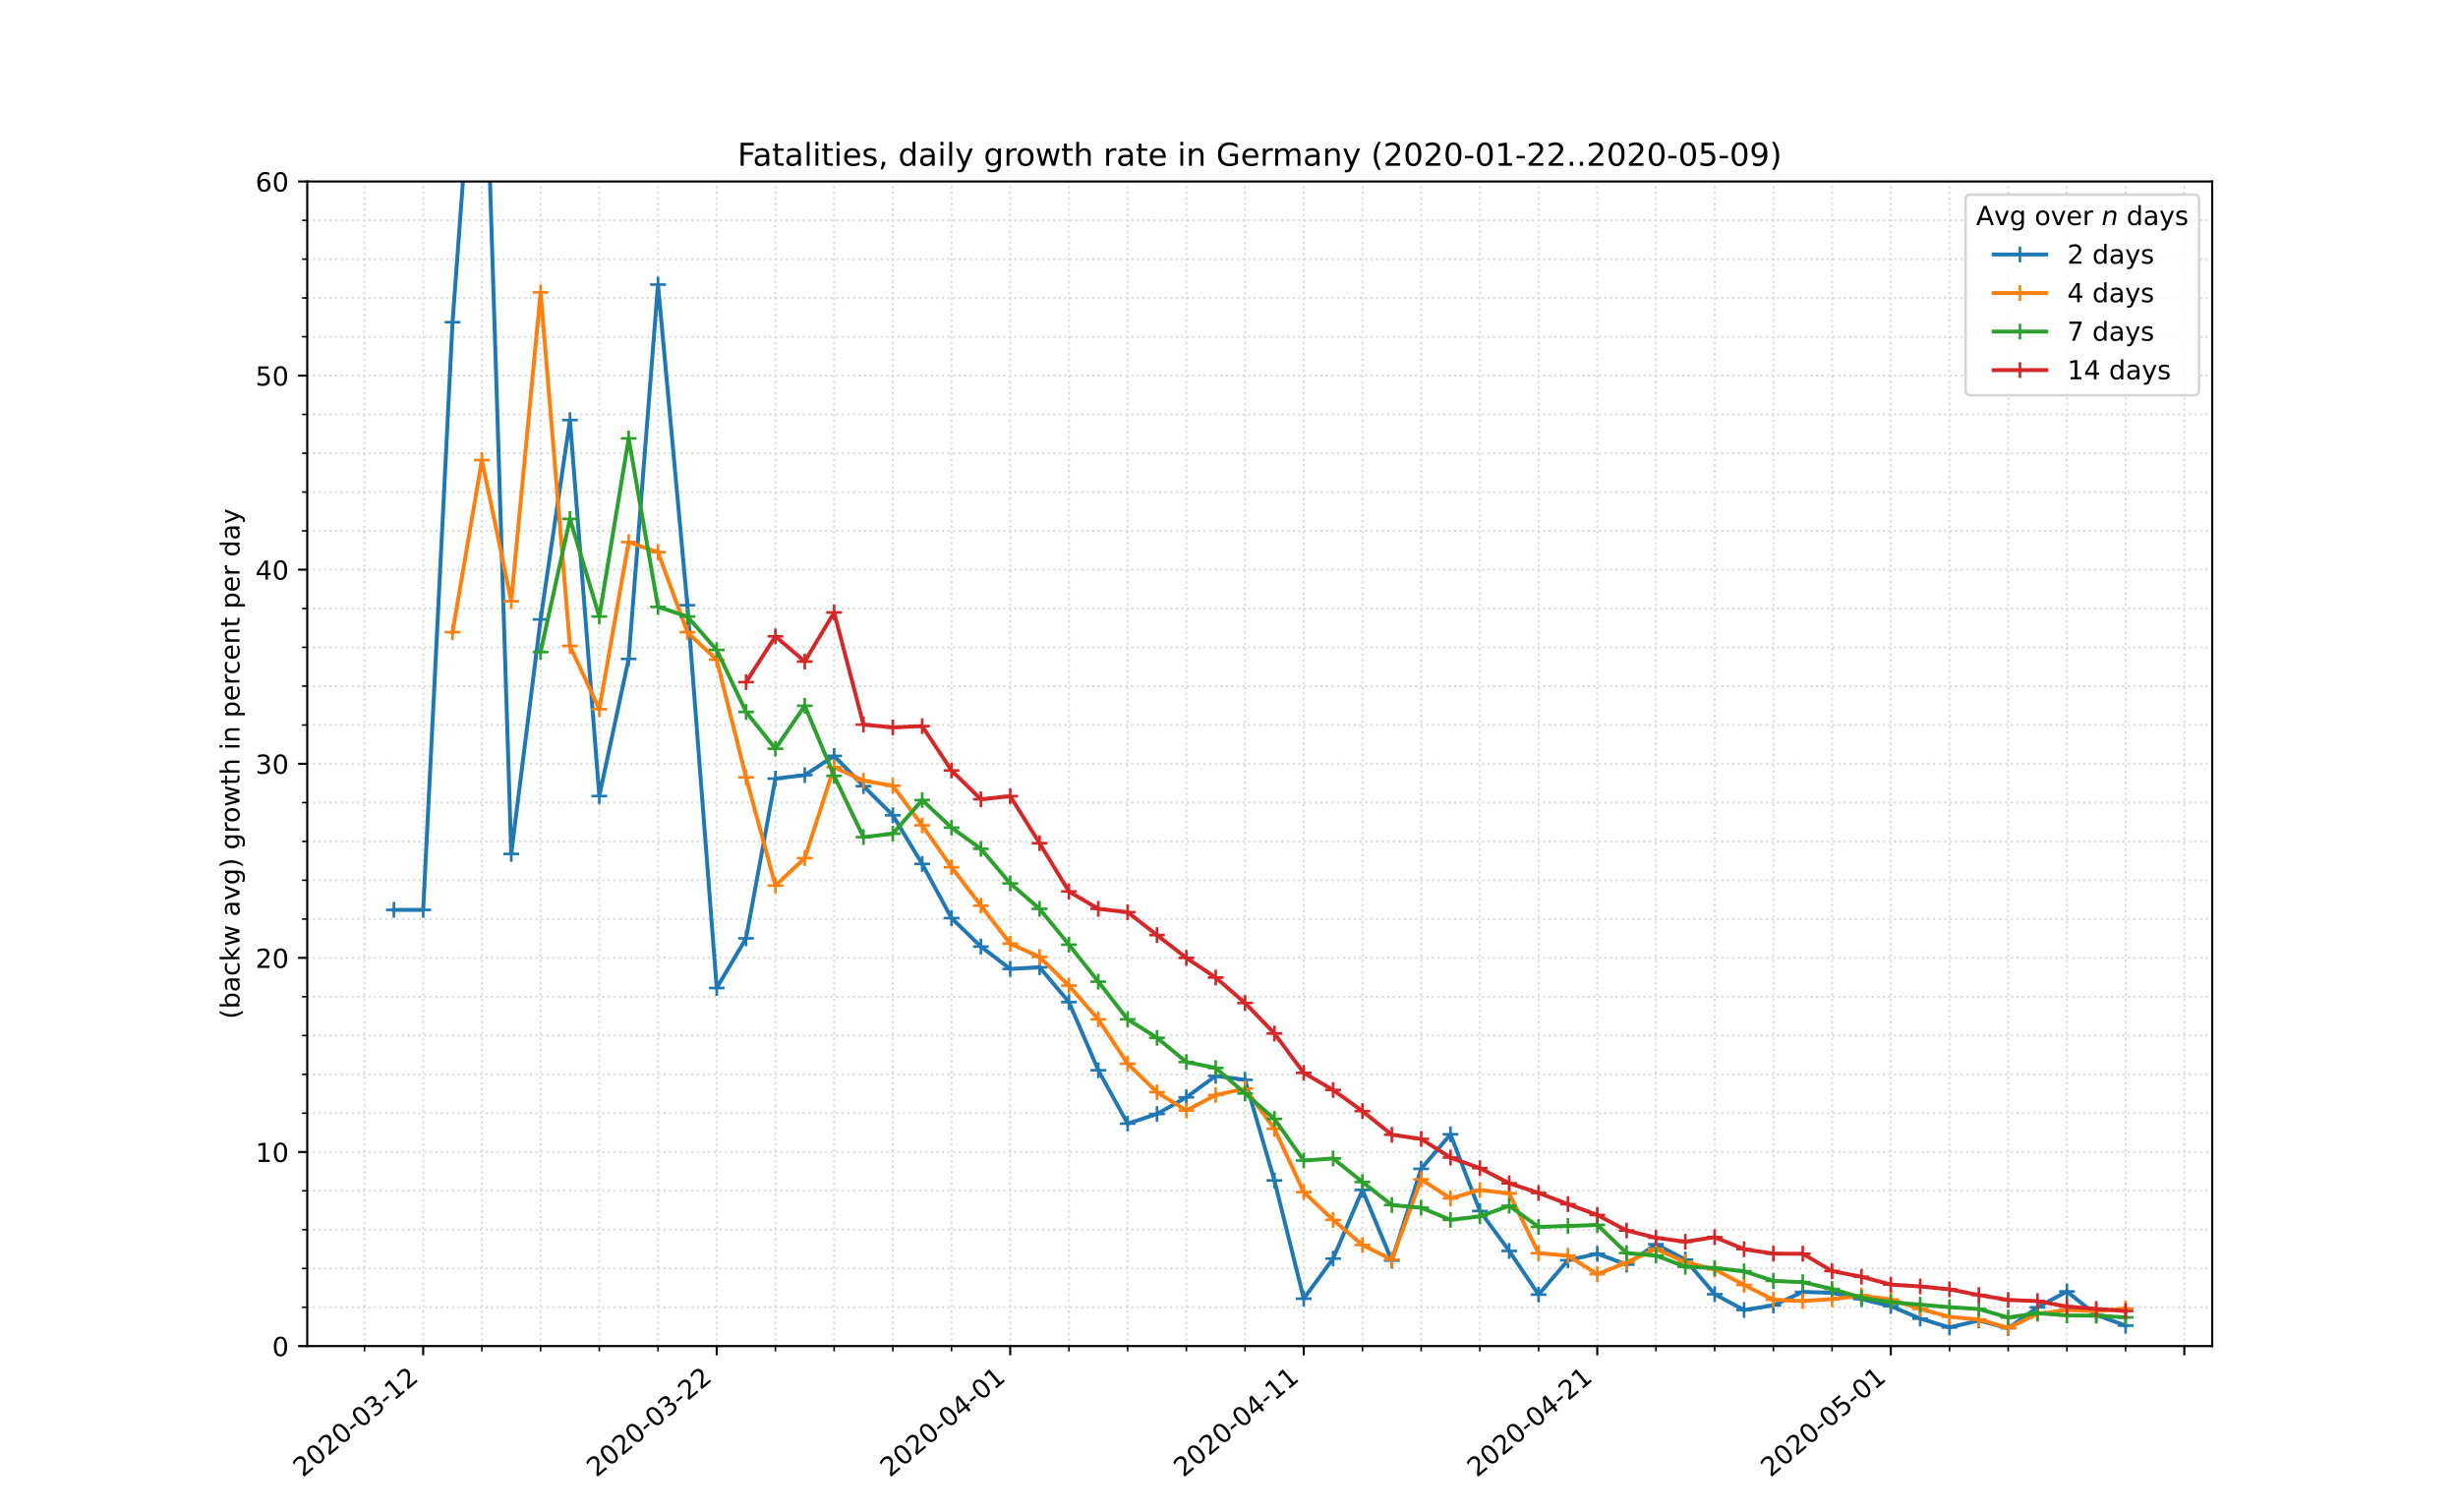 <?xml version="1.0" encoding="utf-8" standalone="no"?>
<!DOCTYPE svg PUBLIC "-//W3C//DTD SVG 1.1//EN"
  "http://www.w3.org/Graphics/SVG/1.1/DTD/svg11.dtd">
<!-- Created with matplotlib (https://matplotlib.org/) -->
<svg height="576pt" version="1.1" viewBox="0 0 936 576" width="936pt" xmlns="http://www.w3.org/2000/svg" xmlns:xlink="http://www.w3.org/1999/xlink">
 <defs>
  <style type="text/css">
*{stroke-linecap:butt;stroke-linejoin:round;}
  </style>
 </defs>
 <g id="figure_1">
  <g id="patch_1">
   <path d="M 0 576 
L 936 576 
L 936 0 
L 0 0 
z
" style="fill:#ffffff;"/>
  </g>
  <g id="axes_1">
   <g id="patch_2">
    <path d="M 117 512.64 
L 842.4 512.64 
L 842.4 69.12 
L 117 69.12 
z
" style="fill:#ffffff;"/>
   </g>
   <g id="matplotlib.axis_1">
    <g id="xtick_1">
     <g id="line2d_1">
      <path clip-path="url(#pc5adbee658)" d="M 161.15 512.64 
L 161.15 69.12 
" style="fill:none;stroke:#d8dcd6;stroke-dasharray:0.8,1.32;stroke-dashoffset:0;stroke-width:0.8;"/>
     </g>
     <g id="line2d_2">
      <defs>
       <path d="M 0 0 
L 0 3.5 
" id="m9a13b5b73c" style="stroke:#000000;stroke-width:0.8;"/>
      </defs>
      <g>
       <use style="stroke:#000000;stroke-width:0.8;" x="161.15" xlink:href="#m9a13b5b73c" y="512.64"/>
      </g>
     </g>
     <g id="text_1">
      <!-- 2020-03-12 -->
      <defs>
       <path d="M 19.188 8.297 
L 53.609 8.297 
L 53.609 0 
L 7.328 0 
L 7.328 8.297 
Q 12.938 14.109 22.625 23.891 
Q 32.328 33.688 34.812 36.531 
Q 39.547 41.844 41.422 45.531 
Q 43.312 49.219 43.312 52.781 
Q 43.312 58.594 39.234 62.25 
Q 35.156 65.922 28.609 65.922 
Q 23.969 65.922 18.812 64.312 
Q 13.672 62.703 7.812 59.422 
L 7.812 69.391 
Q 13.766 71.781 18.938 73 
Q 24.125 74.219 28.422 74.219 
Q 39.75 74.219 46.484 68.547 
Q 53.219 62.891 53.219 53.422 
Q 53.219 48.922 51.531 44.891 
Q 49.859 40.875 45.406 35.406 
Q 44.188 33.984 37.641 27.219 
Q 31.109 20.453 19.188 8.297 
z
" id="DejaVuSans-50"/>
       <path d="M 31.781 66.406 
Q 24.172 66.406 20.328 58.906 
Q 16.5 51.422 16.5 36.375 
Q 16.5 21.391 20.328 13.891 
Q 24.172 6.391 31.781 6.391 
Q 39.453 6.391 43.281 13.891 
Q 47.125 21.391 47.125 36.375 
Q 47.125 51.422 43.281 58.906 
Q 39.453 66.406 31.781 66.406 
z
M 31.781 74.219 
Q 44.047 74.219 50.516 64.516 
Q 56.984 54.828 56.984 36.375 
Q 56.984 17.969 50.516 8.266 
Q 44.047 -1.422 31.781 -1.422 
Q 19.531 -1.422 13.062 8.266 
Q 6.594 17.969 6.594 36.375 
Q 6.594 54.828 13.062 64.516 
Q 19.531 74.219 31.781 74.219 
z
" id="DejaVuSans-48"/>
       <path d="M 4.891 31.391 
L 31.203 31.391 
L 31.203 23.391 
L 4.891 23.391 
z
" id="DejaVuSans-45"/>
       <path d="M 40.578 39.312 
Q 47.656 37.797 51.625 33 
Q 55.609 28.219 55.609 21.188 
Q 55.609 10.406 48.188 4.484 
Q 40.766 -1.422 27.094 -1.422 
Q 22.516 -1.422 17.656 -0.516 
Q 12.797 0.391 7.625 2.203 
L 7.625 11.719 
Q 11.719 9.328 16.594 8.109 
Q 21.484 6.891 26.812 6.891 
Q 36.078 6.891 40.938 10.547 
Q 45.797 14.203 45.797 21.188 
Q 45.797 27.641 41.281 31.266 
Q 36.766 34.906 28.719 34.906 
L 20.219 34.906 
L 20.219 43.016 
L 29.109 43.016 
Q 36.375 43.016 40.234 45.922 
Q 44.094 48.828 44.094 54.297 
Q 44.094 59.906 40.109 62.906 
Q 36.141 65.922 28.719 65.922 
Q 24.656 65.922 20.016 65.031 
Q 15.375 64.156 9.812 62.312 
L 9.812 71.094 
Q 15.438 72.656 20.344 73.438 
Q 25.25 74.219 29.594 74.219 
Q 40.828 74.219 47.359 69.109 
Q 53.906 64.016 53.906 55.328 
Q 53.906 49.266 50.438 45.094 
Q 46.969 40.922 40.578 39.312 
z
" id="DejaVuSans-51"/>
       <path d="M 12.406 8.297 
L 28.516 8.297 
L 28.516 63.922 
L 10.984 60.406 
L 10.984 69.391 
L 28.422 72.906 
L 38.281 72.906 
L 38.281 8.297 
L 54.391 8.297 
L 54.391 0 
L 12.406 0 
z
" id="DejaVuSans-49"/>
      </defs>
      <g transform="translate(115.294 562.817)rotate(-40)scale(0.1 -0.1)">
       <use xlink:href="#DejaVuSans-50"/>
       <use x="63.623" xlink:href="#DejaVuSans-48"/>
       <use x="127.246" xlink:href="#DejaVuSans-50"/>
       <use x="190.869" xlink:href="#DejaVuSans-48"/>
       <use x="254.492" xlink:href="#DejaVuSans-45"/>
       <use x="290.576" xlink:href="#DejaVuSans-48"/>
       <use x="354.199" xlink:href="#DejaVuSans-51"/>
       <use x="417.822" xlink:href="#DejaVuSans-45"/>
       <use x="453.906" xlink:href="#DejaVuSans-49"/>
       <use x="517.529" xlink:href="#DejaVuSans-50"/>
      </g>
     </g>
    </g>
    <g id="xtick_2">
     <g id="line2d_3">
      <path clip-path="url(#pc5adbee658)" d="M 272.922 512.64 
L 272.922 69.12 
" style="fill:none;stroke:#d8dcd6;stroke-dasharray:0.8,1.32;stroke-dashoffset:0;stroke-width:0.8;"/>
     </g>
     <g id="line2d_4">
      <g>
       <use style="stroke:#000000;stroke-width:0.8;" x="272.922" xlink:href="#m9a13b5b73c" y="512.64"/>
      </g>
     </g>
     <g id="text_2">
      <!-- 2020-03-22 -->
      <g transform="translate(227.066 562.817)rotate(-40)scale(0.1 -0.1)">
       <use xlink:href="#DejaVuSans-50"/>
       <use x="63.623" xlink:href="#DejaVuSans-48"/>
       <use x="127.246" xlink:href="#DejaVuSans-50"/>
       <use x="190.869" xlink:href="#DejaVuSans-48"/>
       <use x="254.492" xlink:href="#DejaVuSans-45"/>
       <use x="290.576" xlink:href="#DejaVuSans-48"/>
       <use x="354.199" xlink:href="#DejaVuSans-51"/>
       <use x="417.822" xlink:href="#DejaVuSans-45"/>
       <use x="453.906" xlink:href="#DejaVuSans-50"/>
       <use x="517.529" xlink:href="#DejaVuSans-50"/>
      </g>
     </g>
    </g>
    <g id="xtick_3">
     <g id="line2d_5">
      <path clip-path="url(#pc5adbee658)" d="M 384.694 512.64 
L 384.694 69.12 
" style="fill:none;stroke:#d8dcd6;stroke-dasharray:0.8,1.32;stroke-dashoffset:0;stroke-width:0.8;"/>
     </g>
     <g id="line2d_6">
      <g>
       <use style="stroke:#000000;stroke-width:0.8;" x="384.694" xlink:href="#m9a13b5b73c" y="512.64"/>
      </g>
     </g>
     <g id="text_3">
      <!-- 2020-04-01 -->
      <defs>
       <path d="M 37.797 64.312 
L 12.891 25.391 
L 37.797 25.391 
z
M 35.203 72.906 
L 47.609 72.906 
L 47.609 25.391 
L 58.016 25.391 
L 58.016 17.188 
L 47.609 17.188 
L 47.609 0 
L 37.797 0 
L 37.797 17.188 
L 4.891 17.188 
L 4.891 26.703 
z
" id="DejaVuSans-52"/>
      </defs>
      <g transform="translate(338.838 562.817)rotate(-40)scale(0.1 -0.1)">
       <use xlink:href="#DejaVuSans-50"/>
       <use x="63.623" xlink:href="#DejaVuSans-48"/>
       <use x="127.246" xlink:href="#DejaVuSans-50"/>
       <use x="190.869" xlink:href="#DejaVuSans-48"/>
       <use x="254.492" xlink:href="#DejaVuSans-45"/>
       <use x="290.576" xlink:href="#DejaVuSans-48"/>
       <use x="354.199" xlink:href="#DejaVuSans-52"/>
       <use x="417.822" xlink:href="#DejaVuSans-45"/>
       <use x="453.906" xlink:href="#DejaVuSans-48"/>
       <use x="517.529" xlink:href="#DejaVuSans-49"/>
      </g>
     </g>
    </g>
    <g id="xtick_4">
     <g id="line2d_7">
      <path clip-path="url(#pc5adbee658)" d="M 496.466 512.64 
L 496.466 69.12 
" style="fill:none;stroke:#d8dcd6;stroke-dasharray:0.8,1.32;stroke-dashoffset:0;stroke-width:0.8;"/>
     </g>
     <g id="line2d_8">
      <g>
       <use style="stroke:#000000;stroke-width:0.8;" x="496.466" xlink:href="#m9a13b5b73c" y="512.64"/>
      </g>
     </g>
     <g id="text_4">
      <!-- 2020-04-11 -->
      <g transform="translate(450.61 562.817)rotate(-40)scale(0.1 -0.1)">
       <use xlink:href="#DejaVuSans-50"/>
       <use x="63.623" xlink:href="#DejaVuSans-48"/>
       <use x="127.246" xlink:href="#DejaVuSans-50"/>
       <use x="190.869" xlink:href="#DejaVuSans-48"/>
       <use x="254.492" xlink:href="#DejaVuSans-45"/>
       <use x="290.576" xlink:href="#DejaVuSans-48"/>
       <use x="354.199" xlink:href="#DejaVuSans-52"/>
       <use x="417.822" xlink:href="#DejaVuSans-45"/>
       <use x="453.906" xlink:href="#DejaVuSans-49"/>
       <use x="517.529" xlink:href="#DejaVuSans-49"/>
      </g>
     </g>
    </g>
    <g id="xtick_5">
     <g id="line2d_9">
      <path clip-path="url(#pc5adbee658)" d="M 608.238 512.64 
L 608.238 69.12 
" style="fill:none;stroke:#d8dcd6;stroke-dasharray:0.8,1.32;stroke-dashoffset:0;stroke-width:0.8;"/>
     </g>
     <g id="line2d_10">
      <g>
       <use style="stroke:#000000;stroke-width:0.8;" x="608.238" xlink:href="#m9a13b5b73c" y="512.64"/>
      </g>
     </g>
     <g id="text_5">
      <!-- 2020-04-21 -->
      <g transform="translate(562.382 562.817)rotate(-40)scale(0.1 -0.1)">
       <use xlink:href="#DejaVuSans-50"/>
       <use x="63.623" xlink:href="#DejaVuSans-48"/>
       <use x="127.246" xlink:href="#DejaVuSans-50"/>
       <use x="190.869" xlink:href="#DejaVuSans-48"/>
       <use x="254.492" xlink:href="#DejaVuSans-45"/>
       <use x="290.576" xlink:href="#DejaVuSans-48"/>
       <use x="354.199" xlink:href="#DejaVuSans-52"/>
       <use x="417.822" xlink:href="#DejaVuSans-45"/>
       <use x="453.906" xlink:href="#DejaVuSans-50"/>
       <use x="517.529" xlink:href="#DejaVuSans-49"/>
      </g>
     </g>
    </g>
    <g id="xtick_6">
     <g id="line2d_11">
      <path clip-path="url(#pc5adbee658)" d="M 720.01 512.64 
L 720.01 69.12 
" style="fill:none;stroke:#d8dcd6;stroke-dasharray:0.8,1.32;stroke-dashoffset:0;stroke-width:0.8;"/>
     </g>
     <g id="line2d_12">
      <g>
       <use style="stroke:#000000;stroke-width:0.8;" x="720.01" xlink:href="#m9a13b5b73c" y="512.64"/>
      </g>
     </g>
     <g id="text_6">
      <!-- 2020-05-01 -->
      <defs>
       <path d="M 10.797 72.906 
L 49.516 72.906 
L 49.516 64.594 
L 19.828 64.594 
L 19.828 46.734 
Q 21.969 47.469 24.109 47.828 
Q 26.266 48.188 28.422 48.188 
Q 40.625 48.188 47.75 41.5 
Q 54.891 34.812 54.891 23.391 
Q 54.891 11.625 47.562 5.094 
Q 40.234 -1.422 26.906 -1.422 
Q 22.312 -1.422 17.547 -0.641 
Q 12.797 0.141 7.719 1.703 
L 7.719 11.625 
Q 12.109 9.234 16.797 8.062 
Q 21.484 6.891 26.703 6.891 
Q 35.156 6.891 40.078 11.328 
Q 45.016 15.766 45.016 23.391 
Q 45.016 31 40.078 35.438 
Q 35.156 39.891 26.703 39.891 
Q 22.75 39.891 18.812 39.016 
Q 14.891 38.141 10.797 36.281 
z
" id="DejaVuSans-53"/>
      </defs>
      <g transform="translate(674.154 562.817)rotate(-40)scale(0.1 -0.1)">
       <use xlink:href="#DejaVuSans-50"/>
       <use x="63.623" xlink:href="#DejaVuSans-48"/>
       <use x="127.246" xlink:href="#DejaVuSans-50"/>
       <use x="190.869" xlink:href="#DejaVuSans-48"/>
       <use x="254.492" xlink:href="#DejaVuSans-45"/>
       <use x="290.576" xlink:href="#DejaVuSans-48"/>
       <use x="354.199" xlink:href="#DejaVuSans-53"/>
       <use x="417.822" xlink:href="#DejaVuSans-45"/>
       <use x="453.906" xlink:href="#DejaVuSans-48"/>
       <use x="517.529" xlink:href="#DejaVuSans-49"/>
      </g>
     </g>
    </g>
    <g id="xtick_7">
     <g id="line2d_13">
      <path clip-path="url(#pc5adbee658)" d="M 831.782 512.64 
L 831.782 69.12 
" style="fill:none;stroke:#d8dcd6;stroke-dasharray:0.8,1.32;stroke-dashoffset:0;stroke-width:0.8;"/>
     </g>
     <g id="line2d_14">
      <g>
       <use style="stroke:#000000;stroke-width:0.8;" x="831.782" xlink:href="#m9a13b5b73c" y="512.64"/>
      </g>
     </g>
    </g>
    <g id="xtick_8">
     <g id="line2d_15">
      <path clip-path="url(#pc5adbee658)" d="M 138.796 512.64 
L 138.796 69.12 
" style="fill:none;stroke:#d8dcd6;stroke-dasharray:0.8,1.32;stroke-dashoffset:0;stroke-width:0.8;"/>
     </g>
     <g id="line2d_16">
      <defs>
       <path d="M 0 0 
L 0 2 
" id="m27bfe9d833" style="stroke:#000000;stroke-width:0.6;"/>
      </defs>
      <g>
       <use style="stroke:#000000;stroke-width:0.6;" x="138.796" xlink:href="#m27bfe9d833" y="512.64"/>
      </g>
     </g>
    </g>
    <g id="xtick_9">
     <g id="line2d_17">
      <path clip-path="url(#pc5adbee658)" d="M 183.504 512.64 
L 183.504 69.12 
" style="fill:none;stroke:#d8dcd6;stroke-dasharray:0.8,1.32;stroke-dashoffset:0;stroke-width:0.8;"/>
     </g>
     <g id="line2d_18">
      <g>
       <use style="stroke:#000000;stroke-width:0.6;" x="183.504" xlink:href="#m27bfe9d833" y="512.64"/>
      </g>
     </g>
    </g>
    <g id="xtick_10">
     <g id="line2d_19">
      <path clip-path="url(#pc5adbee658)" d="M 205.859 512.64 
L 205.859 69.12 
" style="fill:none;stroke:#d8dcd6;stroke-dasharray:0.8,1.32;stroke-dashoffset:0;stroke-width:0.8;"/>
     </g>
     <g id="line2d_20">
      <g>
       <use style="stroke:#000000;stroke-width:0.6;" x="205.859" xlink:href="#m27bfe9d833" y="512.64"/>
      </g>
     </g>
    </g>
    <g id="xtick_11">
     <g id="line2d_21">
      <path clip-path="url(#pc5adbee658)" d="M 228.213 512.64 
L 228.213 69.12 
" style="fill:none;stroke:#d8dcd6;stroke-dasharray:0.8,1.32;stroke-dashoffset:0;stroke-width:0.8;"/>
     </g>
     <g id="line2d_22">
      <g>
       <use style="stroke:#000000;stroke-width:0.6;" x="228.213" xlink:href="#m27bfe9d833" y="512.64"/>
      </g>
     </g>
    </g>
    <g id="xtick_12">
     <g id="line2d_23">
      <path clip-path="url(#pc5adbee658)" d="M 250.567 512.64 
L 250.567 69.12 
" style="fill:none;stroke:#d8dcd6;stroke-dasharray:0.8,1.32;stroke-dashoffset:0;stroke-width:0.8;"/>
     </g>
     <g id="line2d_24">
      <g>
       <use style="stroke:#000000;stroke-width:0.6;" x="250.567" xlink:href="#m27bfe9d833" y="512.64"/>
      </g>
     </g>
    </g>
    <g id="xtick_13">
     <g id="line2d_25">
      <path clip-path="url(#pc5adbee658)" d="M 295.276 512.64 
L 295.276 69.12 
" style="fill:none;stroke:#d8dcd6;stroke-dasharray:0.8,1.32;stroke-dashoffset:0;stroke-width:0.8;"/>
     </g>
     <g id="line2d_26">
      <g>
       <use style="stroke:#000000;stroke-width:0.6;" x="295.276" xlink:href="#m27bfe9d833" y="512.64"/>
      </g>
     </g>
    </g>
    <g id="xtick_14">
     <g id="line2d_27">
      <path clip-path="url(#pc5adbee658)" d="M 317.631 512.64 
L 317.631 69.12 
" style="fill:none;stroke:#d8dcd6;stroke-dasharray:0.8,1.32;stroke-dashoffset:0;stroke-width:0.8;"/>
     </g>
     <g id="line2d_28">
      <g>
       <use style="stroke:#000000;stroke-width:0.6;" x="317.631" xlink:href="#m27bfe9d833" y="512.64"/>
      </g>
     </g>
    </g>
    <g id="xtick_15">
     <g id="line2d_29">
      <path clip-path="url(#pc5adbee658)" d="M 339.985 512.64 
L 339.985 69.12 
" style="fill:none;stroke:#d8dcd6;stroke-dasharray:0.8,1.32;stroke-dashoffset:0;stroke-width:0.8;"/>
     </g>
     <g id="line2d_30">
      <g>
       <use style="stroke:#000000;stroke-width:0.6;" x="339.985" xlink:href="#m27bfe9d833" y="512.64"/>
      </g>
     </g>
    </g>
    <g id="xtick_16">
     <g id="line2d_31">
      <path clip-path="url(#pc5adbee658)" d="M 362.339 512.64 
L 362.339 69.12 
" style="fill:none;stroke:#d8dcd6;stroke-dasharray:0.8,1.32;stroke-dashoffset:0;stroke-width:0.8;"/>
     </g>
     <g id="line2d_32">
      <g>
       <use style="stroke:#000000;stroke-width:0.6;" x="362.339" xlink:href="#m27bfe9d833" y="512.64"/>
      </g>
     </g>
    </g>
    <g id="xtick_17">
     <g id="line2d_33">
      <path clip-path="url(#pc5adbee658)" d="M 407.048 512.64 
L 407.048 69.12 
" style="fill:none;stroke:#d8dcd6;stroke-dasharray:0.8,1.32;stroke-dashoffset:0;stroke-width:0.8;"/>
     </g>
     <g id="line2d_34">
      <g>
       <use style="stroke:#000000;stroke-width:0.6;" x="407.048" xlink:href="#m27bfe9d833" y="512.64"/>
      </g>
     </g>
    </g>
    <g id="xtick_18">
     <g id="line2d_35">
      <path clip-path="url(#pc5adbee658)" d="M 429.403 512.64 
L 429.403 69.12 
" style="fill:none;stroke:#d8dcd6;stroke-dasharray:0.8,1.32;stroke-dashoffset:0;stroke-width:0.8;"/>
     </g>
     <g id="line2d_36">
      <g>
       <use style="stroke:#000000;stroke-width:0.6;" x="429.403" xlink:href="#m27bfe9d833" y="512.64"/>
      </g>
     </g>
    </g>
    <g id="xtick_19">
     <g id="line2d_37">
      <path clip-path="url(#pc5adbee658)" d="M 451.757 512.64 
L 451.757 69.12 
" style="fill:none;stroke:#d8dcd6;stroke-dasharray:0.8,1.32;stroke-dashoffset:0;stroke-width:0.8;"/>
     </g>
     <g id="line2d_38">
      <g>
       <use style="stroke:#000000;stroke-width:0.6;" x="451.757" xlink:href="#m27bfe9d833" y="512.64"/>
      </g>
     </g>
    </g>
    <g id="xtick_20">
     <g id="line2d_39">
      <path clip-path="url(#pc5adbee658)" d="M 474.111 512.64 
L 474.111 69.12 
" style="fill:none;stroke:#d8dcd6;stroke-dasharray:0.8,1.32;stroke-dashoffset:0;stroke-width:0.8;"/>
     </g>
     <g id="line2d_40">
      <g>
       <use style="stroke:#000000;stroke-width:0.6;" x="474.111" xlink:href="#m27bfe9d833" y="512.64"/>
      </g>
     </g>
    </g>
    <g id="xtick_21">
     <g id="line2d_41">
      <path clip-path="url(#pc5adbee658)" d="M 518.82 512.64 
L 518.82 69.12 
" style="fill:none;stroke:#d8dcd6;stroke-dasharray:0.8,1.32;stroke-dashoffset:0;stroke-width:0.8;"/>
     </g>
     <g id="line2d_42">
      <g>
       <use style="stroke:#000000;stroke-width:0.6;" x="518.82" xlink:href="#m27bfe9d833" y="512.64"/>
      </g>
     </g>
    </g>
    <g id="xtick_22">
     <g id="line2d_43">
      <path clip-path="url(#pc5adbee658)" d="M 541.175 512.64 
L 541.175 69.12 
" style="fill:none;stroke:#d8dcd6;stroke-dasharray:0.8,1.32;stroke-dashoffset:0;stroke-width:0.8;"/>
     </g>
     <g id="line2d_44">
      <g>
       <use style="stroke:#000000;stroke-width:0.6;" x="541.175" xlink:href="#m27bfe9d833" y="512.64"/>
      </g>
     </g>
    </g>
    <g id="xtick_23">
     <g id="line2d_45">
      <path clip-path="url(#pc5adbee658)" d="M 563.529 512.64 
L 563.529 69.12 
" style="fill:none;stroke:#d8dcd6;stroke-dasharray:0.8,1.32;stroke-dashoffset:0;stroke-width:0.8;"/>
     </g>
     <g id="line2d_46">
      <g>
       <use style="stroke:#000000;stroke-width:0.6;" x="563.529" xlink:href="#m27bfe9d833" y="512.64"/>
      </g>
     </g>
    </g>
    <g id="xtick_24">
     <g id="line2d_47">
      <path clip-path="url(#pc5adbee658)" d="M 585.883 512.64 
L 585.883 69.12 
" style="fill:none;stroke:#d8dcd6;stroke-dasharray:0.8,1.32;stroke-dashoffset:0;stroke-width:0.8;"/>
     </g>
     <g id="line2d_48">
      <g>
       <use style="stroke:#000000;stroke-width:0.6;" x="585.883" xlink:href="#m27bfe9d833" y="512.64"/>
      </g>
     </g>
    </g>
    <g id="xtick_25">
     <g id="line2d_49">
      <path clip-path="url(#pc5adbee658)" d="M 630.592 512.64 
L 630.592 69.12 
" style="fill:none;stroke:#d8dcd6;stroke-dasharray:0.8,1.32;stroke-dashoffset:0;stroke-width:0.8;"/>
     </g>
     <g id="line2d_50">
      <g>
       <use style="stroke:#000000;stroke-width:0.6;" x="630.592" xlink:href="#m27bfe9d833" y="512.64"/>
      </g>
     </g>
    </g>
    <g id="xtick_26">
     <g id="line2d_51">
      <path clip-path="url(#pc5adbee658)" d="M 652.947 512.64 
L 652.947 69.12 
" style="fill:none;stroke:#d8dcd6;stroke-dasharray:0.8,1.32;stroke-dashoffset:0;stroke-width:0.8;"/>
     </g>
     <g id="line2d_52">
      <g>
       <use style="stroke:#000000;stroke-width:0.6;" x="652.947" xlink:href="#m27bfe9d833" y="512.64"/>
      </g>
     </g>
    </g>
    <g id="xtick_27">
     <g id="line2d_53">
      <path clip-path="url(#pc5adbee658)" d="M 675.301 512.64 
L 675.301 69.12 
" style="fill:none;stroke:#d8dcd6;stroke-dasharray:0.8,1.32;stroke-dashoffset:0;stroke-width:0.8;"/>
     </g>
     <g id="line2d_54">
      <g>
       <use style="stroke:#000000;stroke-width:0.6;" x="675.301" xlink:href="#m27bfe9d833" y="512.64"/>
      </g>
     </g>
    </g>
    <g id="xtick_28">
     <g id="line2d_55">
      <path clip-path="url(#pc5adbee658)" d="M 697.655 512.64 
L 697.655 69.12 
" style="fill:none;stroke:#d8dcd6;stroke-dasharray:0.8,1.32;stroke-dashoffset:0;stroke-width:0.8;"/>
     </g>
     <g id="line2d_56">
      <g>
       <use style="stroke:#000000;stroke-width:0.6;" x="697.655" xlink:href="#m27bfe9d833" y="512.64"/>
      </g>
     </g>
    </g>
    <g id="xtick_29">
     <g id="line2d_57">
      <path clip-path="url(#pc5adbee658)" d="M 742.364 512.64 
L 742.364 69.12 
" style="fill:none;stroke:#d8dcd6;stroke-dasharray:0.8,1.32;stroke-dashoffset:0;stroke-width:0.8;"/>
     </g>
     <g id="line2d_58">
      <g>
       <use style="stroke:#000000;stroke-width:0.6;" x="742.364" xlink:href="#m27bfe9d833" y="512.64"/>
      </g>
     </g>
    </g>
    <g id="xtick_30">
     <g id="line2d_59">
      <path clip-path="url(#pc5adbee658)" d="M 764.718 512.64 
L 764.718 69.12 
" style="fill:none;stroke:#d8dcd6;stroke-dasharray:0.8,1.32;stroke-dashoffset:0;stroke-width:0.8;"/>
     </g>
     <g id="line2d_60">
      <g>
       <use style="stroke:#000000;stroke-width:0.6;" x="764.718" xlink:href="#m27bfe9d833" y="512.64"/>
      </g>
     </g>
    </g>
    <g id="xtick_31">
     <g id="line2d_61">
      <path clip-path="url(#pc5adbee658)" d="M 787.073 512.64 
L 787.073 69.12 
" style="fill:none;stroke:#d8dcd6;stroke-dasharray:0.8,1.32;stroke-dashoffset:0;stroke-width:0.8;"/>
     </g>
     <g id="line2d_62">
      <g>
       <use style="stroke:#000000;stroke-width:0.6;" x="787.073" xlink:href="#m27bfe9d833" y="512.64"/>
      </g>
     </g>
    </g>
    <g id="xtick_32">
     <g id="line2d_63">
      <path clip-path="url(#pc5adbee658)" d="M 809.427 512.64 
L 809.427 69.12 
" style="fill:none;stroke:#d8dcd6;stroke-dasharray:0.8,1.32;stroke-dashoffset:0;stroke-width:0.8;"/>
     </g>
     <g id="line2d_64">
      <g>
       <use style="stroke:#000000;stroke-width:0.6;" x="809.427" xlink:href="#m27bfe9d833" y="512.64"/>
      </g>
     </g>
    </g>
   </g>
   <g id="matplotlib.axis_2">
    <g id="ytick_1">
     <g id="line2d_65">
      <path clip-path="url(#pc5adbee658)" d="M 117 512.64 
L 842.4 512.64 
" style="fill:none;stroke:#d8dcd6;stroke-dasharray:0.8,1.32;stroke-dashoffset:0;stroke-width:0.8;"/>
     </g>
     <g id="line2d_66">
      <defs>
       <path d="M 0 0 
L -3.5 0 
" id="mfcdf341cd0" style="stroke:#000000;stroke-width:0.8;"/>
      </defs>
      <g>
       <use style="stroke:#000000;stroke-width:0.8;" x="117" xlink:href="#mfcdf341cd0" y="512.64"/>
      </g>
     </g>
     <g id="text_7">
      <!-- 0 -->
      <g transform="translate(103.638 516.439)scale(0.1 -0.1)">
       <use xlink:href="#DejaVuSans-48"/>
      </g>
     </g>
    </g>
    <g id="ytick_2">
     <g id="line2d_67">
      <path clip-path="url(#pc5adbee658)" d="M 117 438.72 
L 842.4 438.72 
" style="fill:none;stroke:#d8dcd6;stroke-dasharray:0.8,1.32;stroke-dashoffset:0;stroke-width:0.8;"/>
     </g>
     <g id="line2d_68">
      <g>
       <use style="stroke:#000000;stroke-width:0.8;" x="117" xlink:href="#mfcdf341cd0" y="438.72"/>
      </g>
     </g>
     <g id="text_8">
      <!-- 10 -->
      <g transform="translate(97.275 442.519)scale(0.1 -0.1)">
       <use xlink:href="#DejaVuSans-49"/>
       <use x="63.623" xlink:href="#DejaVuSans-48"/>
      </g>
     </g>
    </g>
    <g id="ytick_3">
     <g id="line2d_69">
      <path clip-path="url(#pc5adbee658)" d="M 117 364.8 
L 842.4 364.8 
" style="fill:none;stroke:#d8dcd6;stroke-dasharray:0.8,1.32;stroke-dashoffset:0;stroke-width:0.8;"/>
     </g>
     <g id="line2d_70">
      <g>
       <use style="stroke:#000000;stroke-width:0.8;" x="117" xlink:href="#mfcdf341cd0" y="364.8"/>
      </g>
     </g>
     <g id="text_9">
      <!-- 20 -->
      <g transform="translate(97.275 368.599)scale(0.1 -0.1)">
       <use xlink:href="#DejaVuSans-50"/>
       <use x="63.623" xlink:href="#DejaVuSans-48"/>
      </g>
     </g>
    </g>
    <g id="ytick_4">
     <g id="line2d_71">
      <path clip-path="url(#pc5adbee658)" d="M 117 290.88 
L 842.4 290.88 
" style="fill:none;stroke:#d8dcd6;stroke-dasharray:0.8,1.32;stroke-dashoffset:0;stroke-width:0.8;"/>
     </g>
     <g id="line2d_72">
      <g>
       <use style="stroke:#000000;stroke-width:0.8;" x="117" xlink:href="#mfcdf341cd0" y="290.88"/>
      </g>
     </g>
     <g id="text_10">
      <!-- 30 -->
      <g transform="translate(97.275 294.679)scale(0.1 -0.1)">
       <use xlink:href="#DejaVuSans-51"/>
       <use x="63.623" xlink:href="#DejaVuSans-48"/>
      </g>
     </g>
    </g>
    <g id="ytick_5">
     <g id="line2d_73">
      <path clip-path="url(#pc5adbee658)" d="M 117 216.96 
L 842.4 216.96 
" style="fill:none;stroke:#d8dcd6;stroke-dasharray:0.8,1.32;stroke-dashoffset:0;stroke-width:0.8;"/>
     </g>
     <g id="line2d_74">
      <g>
       <use style="stroke:#000000;stroke-width:0.8;" x="117" xlink:href="#mfcdf341cd0" y="216.96"/>
      </g>
     </g>
     <g id="text_11">
      <!-- 40 -->
      <g transform="translate(97.275 220.759)scale(0.1 -0.1)">
       <use xlink:href="#DejaVuSans-52"/>
       <use x="63.623" xlink:href="#DejaVuSans-48"/>
      </g>
     </g>
    </g>
    <g id="ytick_6">
     <g id="line2d_75">
      <path clip-path="url(#pc5adbee658)" d="M 117 143.04 
L 842.4 143.04 
" style="fill:none;stroke:#d8dcd6;stroke-dasharray:0.8,1.32;stroke-dashoffset:0;stroke-width:0.8;"/>
     </g>
     <g id="line2d_76">
      <g>
       <use style="stroke:#000000;stroke-width:0.8;" x="117" xlink:href="#mfcdf341cd0" y="143.04"/>
      </g>
     </g>
     <g id="text_12">
      <!-- 50 -->
      <g transform="translate(97.275 146.839)scale(0.1 -0.1)">
       <use xlink:href="#DejaVuSans-53"/>
       <use x="63.623" xlink:href="#DejaVuSans-48"/>
      </g>
     </g>
    </g>
    <g id="ytick_7">
     <g id="line2d_77">
      <path clip-path="url(#pc5adbee658)" d="M 117 69.12 
L 842.4 69.12 
" style="fill:none;stroke:#d8dcd6;stroke-dasharray:0.8,1.32;stroke-dashoffset:0;stroke-width:0.8;"/>
     </g>
     <g id="line2d_78">
      <g>
       <use style="stroke:#000000;stroke-width:0.8;" x="117" xlink:href="#mfcdf341cd0" y="69.12"/>
      </g>
     </g>
     <g id="text_13">
      <!-- 60 -->
      <defs>
       <path d="M 33.016 40.375 
Q 26.375 40.375 22.484 35.828 
Q 18.609 31.297 18.609 23.391 
Q 18.609 15.531 22.484 10.953 
Q 26.375 6.391 33.016 6.391 
Q 39.656 6.391 43.531 10.953 
Q 47.406 15.531 47.406 23.391 
Q 47.406 31.297 43.531 35.828 
Q 39.656 40.375 33.016 40.375 
z
M 52.594 71.297 
L 52.594 62.312 
Q 48.875 64.062 45.094 64.984 
Q 41.312 65.922 37.594 65.922 
Q 27.828 65.922 22.672 59.328 
Q 17.531 52.734 16.797 39.406 
Q 19.672 43.656 24.016 45.922 
Q 28.375 48.188 33.594 48.188 
Q 44.578 48.188 50.953 41.516 
Q 57.328 34.859 57.328 23.391 
Q 57.328 12.156 50.688 5.359 
Q 44.047 -1.422 33.016 -1.422 
Q 20.359 -1.422 13.672 8.266 
Q 6.984 17.969 6.984 36.375 
Q 6.984 53.656 15.188 63.938 
Q 23.391 74.219 37.203 74.219 
Q 40.922 74.219 44.703 73.484 
Q 48.484 72.75 52.594 71.297 
z
" id="DejaVuSans-54"/>
      </defs>
      <g transform="translate(97.275 72.919)scale(0.1 -0.1)">
       <use xlink:href="#DejaVuSans-54"/>
       <use x="63.623" xlink:href="#DejaVuSans-48"/>
      </g>
     </g>
    </g>
    <g id="ytick_8">
     <g id="line2d_79">
      <path clip-path="url(#pc5adbee658)" d="M 117 497.856 
L 842.4 497.856 
" style="fill:none;stroke:#d8dcd6;stroke-dasharray:0.8,1.32;stroke-dashoffset:0;stroke-width:0.8;"/>
     </g>
     <g id="line2d_80">
      <defs>
       <path d="M 0 0 
L -2 0 
" id="m9754153867" style="stroke:#000000;stroke-width:0.6;"/>
      </defs>
      <g>
       <use style="stroke:#000000;stroke-width:0.6;" x="117" xlink:href="#m9754153867" y="497.856"/>
      </g>
     </g>
    </g>
    <g id="ytick_9">
     <g id="line2d_81">
      <path clip-path="url(#pc5adbee658)" d="M 117 483.072 
L 842.4 483.072 
" style="fill:none;stroke:#d8dcd6;stroke-dasharray:0.8,1.32;stroke-dashoffset:0;stroke-width:0.8;"/>
     </g>
     <g id="line2d_82">
      <g>
       <use style="stroke:#000000;stroke-width:0.6;" x="117" xlink:href="#m9754153867" y="483.072"/>
      </g>
     </g>
    </g>
    <g id="ytick_10">
     <g id="line2d_83">
      <path clip-path="url(#pc5adbee658)" d="M 117 468.288 
L 842.4 468.288 
" style="fill:none;stroke:#d8dcd6;stroke-dasharray:0.8,1.32;stroke-dashoffset:0;stroke-width:0.8;"/>
     </g>
     <g id="line2d_84">
      <g>
       <use style="stroke:#000000;stroke-width:0.6;" x="117" xlink:href="#m9754153867" y="468.288"/>
      </g>
     </g>
    </g>
    <g id="ytick_11">
     <g id="line2d_85">
      <path clip-path="url(#pc5adbee658)" d="M 117 453.504 
L 842.4 453.504 
" style="fill:none;stroke:#d8dcd6;stroke-dasharray:0.8,1.32;stroke-dashoffset:0;stroke-width:0.8;"/>
     </g>
     <g id="line2d_86">
      <g>
       <use style="stroke:#000000;stroke-width:0.6;" x="117" xlink:href="#m9754153867" y="453.504"/>
      </g>
     </g>
    </g>
    <g id="ytick_12">
     <g id="line2d_87">
      <path clip-path="url(#pc5adbee658)" d="M 117 423.936 
L 842.4 423.936 
" style="fill:none;stroke:#d8dcd6;stroke-dasharray:0.8,1.32;stroke-dashoffset:0;stroke-width:0.8;"/>
     </g>
     <g id="line2d_88">
      <g>
       <use style="stroke:#000000;stroke-width:0.6;" x="117" xlink:href="#m9754153867" y="423.936"/>
      </g>
     </g>
    </g>
    <g id="ytick_13">
     <g id="line2d_89">
      <path clip-path="url(#pc5adbee658)" d="M 117 409.152 
L 842.4 409.152 
" style="fill:none;stroke:#d8dcd6;stroke-dasharray:0.8,1.32;stroke-dashoffset:0;stroke-width:0.8;"/>
     </g>
     <g id="line2d_90">
      <g>
       <use style="stroke:#000000;stroke-width:0.6;" x="117" xlink:href="#m9754153867" y="409.152"/>
      </g>
     </g>
    </g>
    <g id="ytick_14">
     <g id="line2d_91">
      <path clip-path="url(#pc5adbee658)" d="M 117 394.368 
L 842.4 394.368 
" style="fill:none;stroke:#d8dcd6;stroke-dasharray:0.8,1.32;stroke-dashoffset:0;stroke-width:0.8;"/>
     </g>
     <g id="line2d_92">
      <g>
       <use style="stroke:#000000;stroke-width:0.6;" x="117" xlink:href="#m9754153867" y="394.368"/>
      </g>
     </g>
    </g>
    <g id="ytick_15">
     <g id="line2d_93">
      <path clip-path="url(#pc5adbee658)" d="M 117 379.584 
L 842.4 379.584 
" style="fill:none;stroke:#d8dcd6;stroke-dasharray:0.8,1.32;stroke-dashoffset:0;stroke-width:0.8;"/>
     </g>
     <g id="line2d_94">
      <g>
       <use style="stroke:#000000;stroke-width:0.6;" x="117" xlink:href="#m9754153867" y="379.584"/>
      </g>
     </g>
    </g>
    <g id="ytick_16">
     <g id="line2d_95">
      <path clip-path="url(#pc5adbee658)" d="M 117 350.016 
L 842.4 350.016 
" style="fill:none;stroke:#d8dcd6;stroke-dasharray:0.8,1.32;stroke-dashoffset:0;stroke-width:0.8;"/>
     </g>
     <g id="line2d_96">
      <g>
       <use style="stroke:#000000;stroke-width:0.6;" x="117" xlink:href="#m9754153867" y="350.016"/>
      </g>
     </g>
    </g>
    <g id="ytick_17">
     <g id="line2d_97">
      <path clip-path="url(#pc5adbee658)" d="M 117 335.232 
L 842.4 335.232 
" style="fill:none;stroke:#d8dcd6;stroke-dasharray:0.8,1.32;stroke-dashoffset:0;stroke-width:0.8;"/>
     </g>
     <g id="line2d_98">
      <g>
       <use style="stroke:#000000;stroke-width:0.6;" x="117" xlink:href="#m9754153867" y="335.232"/>
      </g>
     </g>
    </g>
    <g id="ytick_18">
     <g id="line2d_99">
      <path clip-path="url(#pc5adbee658)" d="M 117 320.448 
L 842.4 320.448 
" style="fill:none;stroke:#d8dcd6;stroke-dasharray:0.8,1.32;stroke-dashoffset:0;stroke-width:0.8;"/>
     </g>
     <g id="line2d_100">
      <g>
       <use style="stroke:#000000;stroke-width:0.6;" x="117" xlink:href="#m9754153867" y="320.448"/>
      </g>
     </g>
    </g>
    <g id="ytick_19">
     <g id="line2d_101">
      <path clip-path="url(#pc5adbee658)" d="M 117 305.664 
L 842.4 305.664 
" style="fill:none;stroke:#d8dcd6;stroke-dasharray:0.8,1.32;stroke-dashoffset:0;stroke-width:0.8;"/>
     </g>
     <g id="line2d_102">
      <g>
       <use style="stroke:#000000;stroke-width:0.6;" x="117" xlink:href="#m9754153867" y="305.664"/>
      </g>
     </g>
    </g>
    <g id="ytick_20">
     <g id="line2d_103">
      <path clip-path="url(#pc5adbee658)" d="M 117 276.096 
L 842.4 276.096 
" style="fill:none;stroke:#d8dcd6;stroke-dasharray:0.8,1.32;stroke-dashoffset:0;stroke-width:0.8;"/>
     </g>
     <g id="line2d_104">
      <g>
       <use style="stroke:#000000;stroke-width:0.6;" x="117" xlink:href="#m9754153867" y="276.096"/>
      </g>
     </g>
    </g>
    <g id="ytick_21">
     <g id="line2d_105">
      <path clip-path="url(#pc5adbee658)" d="M 117 261.312 
L 842.4 261.312 
" style="fill:none;stroke:#d8dcd6;stroke-dasharray:0.8,1.32;stroke-dashoffset:0;stroke-width:0.8;"/>
     </g>
     <g id="line2d_106">
      <g>
       <use style="stroke:#000000;stroke-width:0.6;" x="117" xlink:href="#m9754153867" y="261.312"/>
      </g>
     </g>
    </g>
    <g id="ytick_22">
     <g id="line2d_107">
      <path clip-path="url(#pc5adbee658)" d="M 117 246.528 
L 842.4 246.528 
" style="fill:none;stroke:#d8dcd6;stroke-dasharray:0.8,1.32;stroke-dashoffset:0;stroke-width:0.8;"/>
     </g>
     <g id="line2d_108">
      <g>
       <use style="stroke:#000000;stroke-width:0.6;" x="117" xlink:href="#m9754153867" y="246.528"/>
      </g>
     </g>
    </g>
    <g id="ytick_23">
     <g id="line2d_109">
      <path clip-path="url(#pc5adbee658)" d="M 117 231.744 
L 842.4 231.744 
" style="fill:none;stroke:#d8dcd6;stroke-dasharray:0.8,1.32;stroke-dashoffset:0;stroke-width:0.8;"/>
     </g>
     <g id="line2d_110">
      <g>
       <use style="stroke:#000000;stroke-width:0.6;" x="117" xlink:href="#m9754153867" y="231.744"/>
      </g>
     </g>
    </g>
    <g id="ytick_24">
     <g id="line2d_111">
      <path clip-path="url(#pc5adbee658)" d="M 117 202.176 
L 842.4 202.176 
" style="fill:none;stroke:#d8dcd6;stroke-dasharray:0.8,1.32;stroke-dashoffset:0;stroke-width:0.8;"/>
     </g>
     <g id="line2d_112">
      <g>
       <use style="stroke:#000000;stroke-width:0.6;" x="117" xlink:href="#m9754153867" y="202.176"/>
      </g>
     </g>
    </g>
    <g id="ytick_25">
     <g id="line2d_113">
      <path clip-path="url(#pc5adbee658)" d="M 117 187.392 
L 842.4 187.392 
" style="fill:none;stroke:#d8dcd6;stroke-dasharray:0.8,1.32;stroke-dashoffset:0;stroke-width:0.8;"/>
     </g>
     <g id="line2d_114">
      <g>
       <use style="stroke:#000000;stroke-width:0.6;" x="117" xlink:href="#m9754153867" y="187.392"/>
      </g>
     </g>
    </g>
    <g id="ytick_26">
     <g id="line2d_115">
      <path clip-path="url(#pc5adbee658)" d="M 117 172.608 
L 842.4 172.608 
" style="fill:none;stroke:#d8dcd6;stroke-dasharray:0.8,1.32;stroke-dashoffset:0;stroke-width:0.8;"/>
     </g>
     <g id="line2d_116">
      <g>
       <use style="stroke:#000000;stroke-width:0.6;" x="117" xlink:href="#m9754153867" y="172.608"/>
      </g>
     </g>
    </g>
    <g id="ytick_27">
     <g id="line2d_117">
      <path clip-path="url(#pc5adbee658)" d="M 117 157.824 
L 842.4 157.824 
" style="fill:none;stroke:#d8dcd6;stroke-dasharray:0.8,1.32;stroke-dashoffset:0;stroke-width:0.8;"/>
     </g>
     <g id="line2d_118">
      <g>
       <use style="stroke:#000000;stroke-width:0.6;" x="117" xlink:href="#m9754153867" y="157.824"/>
      </g>
     </g>
    </g>
    <g id="ytick_28">
     <g id="line2d_119">
      <path clip-path="url(#pc5adbee658)" d="M 117 128.256 
L 842.4 128.256 
" style="fill:none;stroke:#d8dcd6;stroke-dasharray:0.8,1.32;stroke-dashoffset:0;stroke-width:0.8;"/>
     </g>
     <g id="line2d_120">
      <g>
       <use style="stroke:#000000;stroke-width:0.6;" x="117" xlink:href="#m9754153867" y="128.256"/>
      </g>
     </g>
    </g>
    <g id="ytick_29">
     <g id="line2d_121">
      <path clip-path="url(#pc5adbee658)" d="M 117 113.472 
L 842.4 113.472 
" style="fill:none;stroke:#d8dcd6;stroke-dasharray:0.8,1.32;stroke-dashoffset:0;stroke-width:0.8;"/>
     </g>
     <g id="line2d_122">
      <g>
       <use style="stroke:#000000;stroke-width:0.6;" x="117" xlink:href="#m9754153867" y="113.472"/>
      </g>
     </g>
    </g>
    <g id="ytick_30">
     <g id="line2d_123">
      <path clip-path="url(#pc5adbee658)" d="M 117 98.688 
L 842.4 98.688 
" style="fill:none;stroke:#d8dcd6;stroke-dasharray:0.8,1.32;stroke-dashoffset:0;stroke-width:0.8;"/>
     </g>
     <g id="line2d_124">
      <g>
       <use style="stroke:#000000;stroke-width:0.6;" x="117" xlink:href="#m9754153867" y="98.688"/>
      </g>
     </g>
    </g>
    <g id="ytick_31">
     <g id="line2d_125">
      <path clip-path="url(#pc5adbee658)" d="M 117 83.904 
L 842.4 83.904 
" style="fill:none;stroke:#d8dcd6;stroke-dasharray:0.8,1.32;stroke-dashoffset:0;stroke-width:0.8;"/>
     </g>
     <g id="line2d_126">
      <g>
       <use style="stroke:#000000;stroke-width:0.6;" x="117" xlink:href="#m9754153867" y="83.904"/>
      </g>
     </g>
    </g>
    <g id="text_14">
     <!-- (backw avg) growth in percent per day -->
     <defs>
      <path d="M 31 75.875 
Q 24.469 64.656 21.281 53.656 
Q 18.109 42.672 18.109 31.391 
Q 18.109 20.125 21.312 9.062 
Q 24.516 -2 31 -13.188 
L 23.188 -13.188 
Q 15.875 -1.703 12.234 9.375 
Q 8.594 20.453 8.594 31.391 
Q 8.594 42.281 12.203 53.312 
Q 15.828 64.359 23.188 75.875 
z
" id="DejaVuSans-40"/>
      <path d="M 48.688 27.297 
Q 48.688 37.203 44.609 42.844 
Q 40.531 48.484 33.406 48.484 
Q 26.266 48.484 22.188 42.844 
Q 18.109 37.203 18.109 27.297 
Q 18.109 17.391 22.188 11.75 
Q 26.266 6.109 33.406 6.109 
Q 40.531 6.109 44.609 11.75 
Q 48.688 17.391 48.688 27.297 
z
M 18.109 46.391 
Q 20.953 51.266 25.266 53.625 
Q 29.594 56 35.594 56 
Q 45.562 56 51.781 48.094 
Q 58.016 40.188 58.016 27.297 
Q 58.016 14.406 51.781 6.484 
Q 45.562 -1.422 35.594 -1.422 
Q 29.594 -1.422 25.266 0.953 
Q 20.953 3.328 18.109 8.203 
L 18.109 0 
L 9.078 0 
L 9.078 75.984 
L 18.109 75.984 
z
" id="DejaVuSans-98"/>
      <path d="M 34.281 27.484 
Q 23.391 27.484 19.188 25 
Q 14.984 22.516 14.984 16.5 
Q 14.984 11.719 18.141 8.906 
Q 21.297 6.109 26.703 6.109 
Q 34.188 6.109 38.703 11.406 
Q 43.219 16.703 43.219 25.484 
L 43.219 27.484 
z
M 52.203 31.203 
L 52.203 0 
L 43.219 0 
L 43.219 8.297 
Q 40.141 3.328 35.547 0.953 
Q 30.953 -1.422 24.312 -1.422 
Q 15.922 -1.422 10.953 3.297 
Q 6 8.016 6 15.922 
Q 6 25.141 12.172 29.828 
Q 18.359 34.516 30.609 34.516 
L 43.219 34.516 
L 43.219 35.406 
Q 43.219 41.609 39.141 45 
Q 35.062 48.391 27.688 48.391 
Q 23 48.391 18.547 47.266 
Q 14.109 46.141 10.016 43.891 
L 10.016 52.203 
Q 14.938 54.109 19.578 55.047 
Q 24.219 56 28.609 56 
Q 40.484 56 46.344 49.844 
Q 52.203 43.703 52.203 31.203 
z
" id="DejaVuSans-97"/>
      <path d="M 48.781 52.594 
L 48.781 44.188 
Q 44.969 46.297 41.141 47.344 
Q 37.312 48.391 33.406 48.391 
Q 24.656 48.391 19.812 42.844 
Q 14.984 37.312 14.984 27.297 
Q 14.984 17.281 19.812 11.734 
Q 24.656 6.203 33.406 6.203 
Q 37.312 6.203 41.141 7.25 
Q 44.969 8.297 48.781 10.406 
L 48.781 2.094 
Q 45.016 0.344 40.984 -0.531 
Q 36.969 -1.422 32.422 -1.422 
Q 20.062 -1.422 12.781 6.344 
Q 5.516 14.109 5.516 27.297 
Q 5.516 40.672 12.859 48.328 
Q 20.219 56 33.016 56 
Q 37.156 56 41.109 55.141 
Q 45.062 54.297 48.781 52.594 
z
" id="DejaVuSans-99"/>
      <path d="M 9.078 75.984 
L 18.109 75.984 
L 18.109 31.109 
L 44.922 54.688 
L 56.391 54.688 
L 27.391 29.109 
L 57.625 0 
L 45.906 0 
L 18.109 26.703 
L 18.109 0 
L 9.078 0 
z
" id="DejaVuSans-107"/>
      <path d="M 4.203 54.688 
L 13.188 54.688 
L 24.422 12.016 
L 35.594 54.688 
L 46.188 54.688 
L 57.422 12.016 
L 68.609 54.688 
L 77.594 54.688 
L 63.281 0 
L 52.688 0 
L 40.922 44.828 
L 29.109 0 
L 18.5 0 
z
" id="DejaVuSans-119"/>
      <path id="DejaVuSans-32"/>
      <path d="M 2.984 54.688 
L 12.5 54.688 
L 29.594 8.797 
L 46.688 54.688 
L 56.203 54.688 
L 35.688 0 
L 23.484 0 
z
" id="DejaVuSans-118"/>
      <path d="M 45.406 27.984 
Q 45.406 37.75 41.375 43.109 
Q 37.359 48.484 30.078 48.484 
Q 22.859 48.484 18.828 43.109 
Q 14.797 37.75 14.797 27.984 
Q 14.797 18.266 18.828 12.891 
Q 22.859 7.516 30.078 7.516 
Q 37.359 7.516 41.375 12.891 
Q 45.406 18.266 45.406 27.984 
z
M 54.391 6.781 
Q 54.391 -7.172 48.188 -13.984 
Q 42 -20.797 29.203 -20.797 
Q 24.469 -20.797 20.266 -20.094 
Q 16.062 -19.391 12.109 -17.922 
L 12.109 -9.188 
Q 16.062 -11.328 19.922 -12.344 
Q 23.781 -13.375 27.781 -13.375 
Q 36.625 -13.375 41.016 -8.766 
Q 45.406 -4.156 45.406 5.172 
L 45.406 9.625 
Q 42.625 4.781 38.281 2.391 
Q 33.938 0 27.875 0 
Q 17.828 0 11.672 7.656 
Q 5.516 15.328 5.516 27.984 
Q 5.516 40.672 11.672 48.328 
Q 17.828 56 27.875 56 
Q 33.938 56 38.281 53.609 
Q 42.625 51.219 45.406 46.391 
L 45.406 54.688 
L 54.391 54.688 
z
" id="DejaVuSans-103"/>
      <path d="M 8.016 75.875 
L 15.828 75.875 
Q 23.141 64.359 26.781 53.312 
Q 30.422 42.281 30.422 31.391 
Q 30.422 20.453 26.781 9.375 
Q 23.141 -1.703 15.828 -13.188 
L 8.016 -13.188 
Q 14.5 -2 17.703 9.062 
Q 20.906 20.125 20.906 31.391 
Q 20.906 42.672 17.703 53.656 
Q 14.5 64.656 8.016 75.875 
z
" id="DejaVuSans-41"/>
      <path d="M 41.109 46.297 
Q 39.594 47.172 37.812 47.578 
Q 36.031 48 33.891 48 
Q 26.266 48 22.188 43.047 
Q 18.109 38.094 18.109 28.812 
L 18.109 0 
L 9.078 0 
L 9.078 54.688 
L 18.109 54.688 
L 18.109 46.188 
Q 20.953 51.172 25.484 53.578 
Q 30.031 56 36.531 56 
Q 37.453 56 38.578 55.875 
Q 39.703 55.766 41.062 55.516 
z
" id="DejaVuSans-114"/>
      <path d="M 30.609 48.391 
Q 23.391 48.391 19.188 42.75 
Q 14.984 37.109 14.984 27.297 
Q 14.984 17.484 19.156 11.844 
Q 23.344 6.203 30.609 6.203 
Q 37.797 6.203 41.984 11.859 
Q 46.188 17.531 46.188 27.297 
Q 46.188 37.016 41.984 42.703 
Q 37.797 48.391 30.609 48.391 
z
M 30.609 56 
Q 42.328 56 49.016 48.375 
Q 55.719 40.766 55.719 27.297 
Q 55.719 13.875 49.016 6.219 
Q 42.328 -1.422 30.609 -1.422 
Q 18.844 -1.422 12.172 6.219 
Q 5.516 13.875 5.516 27.297 
Q 5.516 40.766 12.172 48.375 
Q 18.844 56 30.609 56 
z
" id="DejaVuSans-111"/>
      <path d="M 18.312 70.219 
L 18.312 54.688 
L 36.812 54.688 
L 36.812 47.703 
L 18.312 47.703 
L 18.312 18.016 
Q 18.312 11.328 20.141 9.422 
Q 21.969 7.516 27.594 7.516 
L 36.812 7.516 
L 36.812 0 
L 27.594 0 
Q 17.188 0 13.234 3.875 
Q 9.281 7.766 9.281 18.016 
L 9.281 47.703 
L 2.688 47.703 
L 2.688 54.688 
L 9.281 54.688 
L 9.281 70.219 
z
" id="DejaVuSans-116"/>
      <path d="M 54.891 33.016 
L 54.891 0 
L 45.906 0 
L 45.906 32.719 
Q 45.906 40.484 42.875 44.328 
Q 39.844 48.188 33.797 48.188 
Q 26.516 48.188 22.312 43.547 
Q 18.109 38.922 18.109 30.906 
L 18.109 0 
L 9.078 0 
L 9.078 75.984 
L 18.109 75.984 
L 18.109 46.188 
Q 21.344 51.125 25.703 53.562 
Q 30.078 56 35.797 56 
Q 45.219 56 50.047 50.172 
Q 54.891 44.344 54.891 33.016 
z
" id="DejaVuSans-104"/>
      <path d="M 9.422 54.688 
L 18.406 54.688 
L 18.406 0 
L 9.422 0 
z
M 9.422 75.984 
L 18.406 75.984 
L 18.406 64.594 
L 9.422 64.594 
z
" id="DejaVuSans-105"/>
      <path d="M 54.891 33.016 
L 54.891 0 
L 45.906 0 
L 45.906 32.719 
Q 45.906 40.484 42.875 44.328 
Q 39.844 48.188 33.797 48.188 
Q 26.516 48.188 22.312 43.547 
Q 18.109 38.922 18.109 30.906 
L 18.109 0 
L 9.078 0 
L 9.078 54.688 
L 18.109 54.688 
L 18.109 46.188 
Q 21.344 51.125 25.703 53.562 
Q 30.078 56 35.797 56 
Q 45.219 56 50.047 50.172 
Q 54.891 44.344 54.891 33.016 
z
" id="DejaVuSans-110"/>
      <path d="M 18.109 8.203 
L 18.109 -20.797 
L 9.078 -20.797 
L 9.078 54.688 
L 18.109 54.688 
L 18.109 46.391 
Q 20.953 51.266 25.266 53.625 
Q 29.594 56 35.594 56 
Q 45.562 56 51.781 48.094 
Q 58.016 40.188 58.016 27.297 
Q 58.016 14.406 51.781 6.484 
Q 45.562 -1.422 35.594 -1.422 
Q 29.594 -1.422 25.266 0.953 
Q 20.953 3.328 18.109 8.203 
z
M 48.688 27.297 
Q 48.688 37.203 44.609 42.844 
Q 40.531 48.484 33.406 48.484 
Q 26.266 48.484 22.188 42.844 
Q 18.109 37.203 18.109 27.297 
Q 18.109 17.391 22.188 11.75 
Q 26.266 6.109 33.406 6.109 
Q 40.531 6.109 44.609 11.75 
Q 48.688 17.391 48.688 27.297 
z
" id="DejaVuSans-112"/>
      <path d="M 56.203 29.594 
L 56.203 25.203 
L 14.891 25.203 
Q 15.484 15.922 20.484 11.062 
Q 25.484 6.203 34.422 6.203 
Q 39.594 6.203 44.453 7.469 
Q 49.312 8.734 54.109 11.281 
L 54.109 2.781 
Q 49.266 0.734 44.188 -0.344 
Q 39.109 -1.422 33.891 -1.422 
Q 20.797 -1.422 13.156 6.188 
Q 5.516 13.812 5.516 26.812 
Q 5.516 40.234 12.766 48.109 
Q 20.016 56 32.328 56 
Q 43.359 56 49.781 48.891 
Q 56.203 41.797 56.203 29.594 
z
M 47.219 32.234 
Q 47.125 39.594 43.094 43.984 
Q 39.062 48.391 32.422 48.391 
Q 24.906 48.391 20.391 44.141 
Q 15.875 39.891 15.188 32.172 
z
" id="DejaVuSans-101"/>
      <path d="M 45.406 46.391 
L 45.406 75.984 
L 54.391 75.984 
L 54.391 0 
L 45.406 0 
L 45.406 8.203 
Q 42.578 3.328 38.25 0.953 
Q 33.938 -1.422 27.875 -1.422 
Q 17.969 -1.422 11.734 6.484 
Q 5.516 14.406 5.516 27.297 
Q 5.516 40.188 11.734 48.094 
Q 17.969 56 27.875 56 
Q 33.938 56 38.25 53.625 
Q 42.578 51.266 45.406 46.391 
z
M 14.797 27.297 
Q 14.797 17.391 18.875 11.75 
Q 22.953 6.109 30.078 6.109 
Q 37.203 6.109 41.297 11.75 
Q 45.406 17.391 45.406 27.297 
Q 45.406 37.203 41.297 42.844 
Q 37.203 48.484 30.078 48.484 
Q 22.953 48.484 18.875 42.844 
Q 14.797 37.203 14.797 27.297 
z
" id="DejaVuSans-100"/>
      <path d="M 32.172 -5.078 
Q 28.375 -14.844 24.75 -17.812 
Q 21.141 -20.797 15.094 -20.797 
L 7.906 -20.797 
L 7.906 -13.281 
L 13.188 -13.281 
Q 16.891 -13.281 18.938 -11.516 
Q 21 -9.766 23.484 -3.219 
L 25.094 0.875 
L 2.984 54.688 
L 12.5 54.688 
L 29.594 11.922 
L 46.688 54.688 
L 56.203 54.688 
z
" id="DejaVuSans-121"/>
     </defs>
     <g transform="translate(91.195 388.09)rotate(-90)scale(0.1 -0.1)">
      <use xlink:href="#DejaVuSans-40"/>
      <use x="39.014" xlink:href="#DejaVuSans-98"/>
      <use x="102.49" xlink:href="#DejaVuSans-97"/>
      <use x="163.77" xlink:href="#DejaVuSans-99"/>
      <use x="218.75" xlink:href="#DejaVuSans-107"/>
      <use x="276.66" xlink:href="#DejaVuSans-119"/>
      <use x="358.447" xlink:href="#DejaVuSans-32"/>
      <use x="390.234" xlink:href="#DejaVuSans-97"/>
      <use x="451.514" xlink:href="#DejaVuSans-118"/>
      <use x="510.693" xlink:href="#DejaVuSans-103"/>
      <use x="574.17" xlink:href="#DejaVuSans-41"/>
      <use x="613.184" xlink:href="#DejaVuSans-32"/>
      <use x="644.971" xlink:href="#DejaVuSans-103"/>
      <use x="708.447" xlink:href="#DejaVuSans-114"/>
      <use x="747.311" xlink:href="#DejaVuSans-111"/>
      <use x="808.492" xlink:href="#DejaVuSans-119"/>
      <use x="890.279" xlink:href="#DejaVuSans-116"/>
      <use x="929.488" xlink:href="#DejaVuSans-104"/>
      <use x="992.867" xlink:href="#DejaVuSans-32"/>
      <use x="1024.654" xlink:href="#DejaVuSans-105"/>
      <use x="1052.438" xlink:href="#DejaVuSans-110"/>
      <use x="1115.816" xlink:href="#DejaVuSans-32"/>
      <use x="1147.604" xlink:href="#DejaVuSans-112"/>
      <use x="1211.08" xlink:href="#DejaVuSans-101"/>
      <use x="1272.604" xlink:href="#DejaVuSans-114"/>
      <use x="1311.467" xlink:href="#DejaVuSans-99"/>
      <use x="1366.447" xlink:href="#DejaVuSans-101"/>
      <use x="1427.971" xlink:href="#DejaVuSans-110"/>
      <use x="1491.35" xlink:href="#DejaVuSans-116"/>
      <use x="1530.559" xlink:href="#DejaVuSans-32"/>
      <use x="1562.346" xlink:href="#DejaVuSans-112"/>
      <use x="1625.822" xlink:href="#DejaVuSans-101"/>
      <use x="1687.346" xlink:href="#DejaVuSans-114"/>
      <use x="1728.459" xlink:href="#DejaVuSans-32"/>
      <use x="1760.246" xlink:href="#DejaVuSans-100"/>
      <use x="1823.723" xlink:href="#DejaVuSans-97"/>
      <use x="1885.002" xlink:href="#DejaVuSans-121"/>
     </g>
    </g>
   </g>
   <g id="line2d_127">
    <path clip-path="url(#pc5adbee658)" d="M 149.973 346.509 
L 161.15 346.509 
L 172.327 122.693 
L 181.472 -1 
M 184.373 -1 
L 194.682 325.204 
L 205.859 235.907 
L 217.036 159.969 
L 228.213 303.167 
L 239.39 250.958 
L 250.567 108.382 
L 261.745 230.488 
L 272.922 376.275 
L 284.099 357.351 
L 295.276 296.522 
L 306.453 295.212 
L 317.631 287.861 
L 328.808 299.392 
L 339.985 310.492 
L 351.162 329.03 
L 362.339 349.65 
L 373.517 360.488 
L 384.694 369.012 
L 395.871 368.384 
L 407.048 381.632 
L 418.225 407.589 
L 429.403 427.921 
L 440.58 424.245 
L 451.757 417.91 
L 462.934 409.739 
L 474.111 411.244 
L 485.289 449.562 
L 496.466 494.572 
L 507.643 479.329 
L 518.82 453.163 
L 529.997 480.09 
L 541.175 445.135 
L 552.352 431.989 
L 563.529 461.187 
L 574.706 476.404 
L 585.883 493.027 
L 597.061 479.958 
L 608.238 477.452 
L 619.415 481.592 
L 630.592 473.856 
L 641.769 479.698 
L 652.947 492.883 
L 664.124 498.908 
L 675.301 497.143 
L 686.478 492.023 
L 697.655 492.345 
L 708.833 494.768 
L 720.01 497.423 
L 731.187 502.167 
L 742.364 505.541 
L 753.541 502.884 
L 764.718 505.835 
L 775.896 497.883 
L 787.073 491.844 
L 798.25 500.796 
L 809.427 504.831 
" style="fill:none;stroke:#1f77b4;stroke-linecap:square;stroke-width:1.5;"/>
    <defs>
     <path d="M -3 0 
L 3 0 
M 0 3 
L 0 -3 
" id="mfe6ea0a72d" style="stroke:#1f77b4;"/>
    </defs>
    <g clip-path="url(#pc5adbee658)">
     <use style="fill:#1f77b4;stroke:#1f77b4;" x="149.973" xlink:href="#mfe6ea0a72d" y="346.509"/>
     <use style="fill:#1f77b4;stroke:#1f77b4;" x="161.15" xlink:href="#mfe6ea0a72d" y="346.509"/>
     <use style="fill:#1f77b4;stroke:#1f77b4;" x="172.327" xlink:href="#mfe6ea0a72d" y="122.693"/>
     <use style="fill:#1f77b4;stroke:#1f77b4;" x="181.472" xlink:href="#mfe6ea0a72d" y="-1"/>
     <use style="fill:#1f77b4;stroke:#1f77b4;" x="184.373" xlink:href="#mfe6ea0a72d" y="-1"/>
     <use style="fill:#1f77b4;stroke:#1f77b4;" x="194.682" xlink:href="#mfe6ea0a72d" y="325.204"/>
     <use style="fill:#1f77b4;stroke:#1f77b4;" x="205.859" xlink:href="#mfe6ea0a72d" y="235.907"/>
     <use style="fill:#1f77b4;stroke:#1f77b4;" x="217.036" xlink:href="#mfe6ea0a72d" y="159.969"/>
     <use style="fill:#1f77b4;stroke:#1f77b4;" x="228.213" xlink:href="#mfe6ea0a72d" y="303.167"/>
     <use style="fill:#1f77b4;stroke:#1f77b4;" x="239.39" xlink:href="#mfe6ea0a72d" y="250.958"/>
     <use style="fill:#1f77b4;stroke:#1f77b4;" x="250.567" xlink:href="#mfe6ea0a72d" y="108.382"/>
     <use style="fill:#1f77b4;stroke:#1f77b4;" x="261.745" xlink:href="#mfe6ea0a72d" y="230.488"/>
     <use style="fill:#1f77b4;stroke:#1f77b4;" x="272.922" xlink:href="#mfe6ea0a72d" y="376.275"/>
     <use style="fill:#1f77b4;stroke:#1f77b4;" x="284.099" xlink:href="#mfe6ea0a72d" y="357.351"/>
     <use style="fill:#1f77b4;stroke:#1f77b4;" x="295.276" xlink:href="#mfe6ea0a72d" y="296.522"/>
     <use style="fill:#1f77b4;stroke:#1f77b4;" x="306.453" xlink:href="#mfe6ea0a72d" y="295.212"/>
     <use style="fill:#1f77b4;stroke:#1f77b4;" x="317.631" xlink:href="#mfe6ea0a72d" y="287.861"/>
     <use style="fill:#1f77b4;stroke:#1f77b4;" x="328.808" xlink:href="#mfe6ea0a72d" y="299.392"/>
     <use style="fill:#1f77b4;stroke:#1f77b4;" x="339.985" xlink:href="#mfe6ea0a72d" y="310.492"/>
     <use style="fill:#1f77b4;stroke:#1f77b4;" x="351.162" xlink:href="#mfe6ea0a72d" y="329.03"/>
     <use style="fill:#1f77b4;stroke:#1f77b4;" x="362.339" xlink:href="#mfe6ea0a72d" y="349.65"/>
     <use style="fill:#1f77b4;stroke:#1f77b4;" x="373.517" xlink:href="#mfe6ea0a72d" y="360.488"/>
     <use style="fill:#1f77b4;stroke:#1f77b4;" x="384.694" xlink:href="#mfe6ea0a72d" y="369.012"/>
     <use style="fill:#1f77b4;stroke:#1f77b4;" x="395.871" xlink:href="#mfe6ea0a72d" y="368.384"/>
     <use style="fill:#1f77b4;stroke:#1f77b4;" x="407.048" xlink:href="#mfe6ea0a72d" y="381.632"/>
     <use style="fill:#1f77b4;stroke:#1f77b4;" x="418.225" xlink:href="#mfe6ea0a72d" y="407.589"/>
     <use style="fill:#1f77b4;stroke:#1f77b4;" x="429.403" xlink:href="#mfe6ea0a72d" y="427.921"/>
     <use style="fill:#1f77b4;stroke:#1f77b4;" x="440.58" xlink:href="#mfe6ea0a72d" y="424.245"/>
     <use style="fill:#1f77b4;stroke:#1f77b4;" x="451.757" xlink:href="#mfe6ea0a72d" y="417.91"/>
     <use style="fill:#1f77b4;stroke:#1f77b4;" x="462.934" xlink:href="#mfe6ea0a72d" y="409.739"/>
     <use style="fill:#1f77b4;stroke:#1f77b4;" x="474.111" xlink:href="#mfe6ea0a72d" y="411.244"/>
     <use style="fill:#1f77b4;stroke:#1f77b4;" x="485.289" xlink:href="#mfe6ea0a72d" y="449.562"/>
     <use style="fill:#1f77b4;stroke:#1f77b4;" x="496.466" xlink:href="#mfe6ea0a72d" y="494.572"/>
     <use style="fill:#1f77b4;stroke:#1f77b4;" x="507.643" xlink:href="#mfe6ea0a72d" y="479.329"/>
     <use style="fill:#1f77b4;stroke:#1f77b4;" x="518.82" xlink:href="#mfe6ea0a72d" y="453.163"/>
     <use style="fill:#1f77b4;stroke:#1f77b4;" x="529.997" xlink:href="#mfe6ea0a72d" y="480.09"/>
     <use style="fill:#1f77b4;stroke:#1f77b4;" x="541.175" xlink:href="#mfe6ea0a72d" y="445.135"/>
     <use style="fill:#1f77b4;stroke:#1f77b4;" x="552.352" xlink:href="#mfe6ea0a72d" y="431.989"/>
     <use style="fill:#1f77b4;stroke:#1f77b4;" x="563.529" xlink:href="#mfe6ea0a72d" y="461.187"/>
     <use style="fill:#1f77b4;stroke:#1f77b4;" x="574.706" xlink:href="#mfe6ea0a72d" y="476.404"/>
     <use style="fill:#1f77b4;stroke:#1f77b4;" x="585.883" xlink:href="#mfe6ea0a72d" y="493.027"/>
     <use style="fill:#1f77b4;stroke:#1f77b4;" x="597.061" xlink:href="#mfe6ea0a72d" y="479.958"/>
     <use style="fill:#1f77b4;stroke:#1f77b4;" x="608.238" xlink:href="#mfe6ea0a72d" y="477.452"/>
     <use style="fill:#1f77b4;stroke:#1f77b4;" x="619.415" xlink:href="#mfe6ea0a72d" y="481.592"/>
     <use style="fill:#1f77b4;stroke:#1f77b4;" x="630.592" xlink:href="#mfe6ea0a72d" y="473.856"/>
     <use style="fill:#1f77b4;stroke:#1f77b4;" x="641.769" xlink:href="#mfe6ea0a72d" y="479.698"/>
     <use style="fill:#1f77b4;stroke:#1f77b4;" x="652.947" xlink:href="#mfe6ea0a72d" y="492.883"/>
     <use style="fill:#1f77b4;stroke:#1f77b4;" x="664.124" xlink:href="#mfe6ea0a72d" y="498.908"/>
     <use style="fill:#1f77b4;stroke:#1f77b4;" x="675.301" xlink:href="#mfe6ea0a72d" y="497.143"/>
     <use style="fill:#1f77b4;stroke:#1f77b4;" x="686.478" xlink:href="#mfe6ea0a72d" y="492.023"/>
     <use style="fill:#1f77b4;stroke:#1f77b4;" x="697.655" xlink:href="#mfe6ea0a72d" y="492.345"/>
     <use style="fill:#1f77b4;stroke:#1f77b4;" x="708.833" xlink:href="#mfe6ea0a72d" y="494.768"/>
     <use style="fill:#1f77b4;stroke:#1f77b4;" x="720.01" xlink:href="#mfe6ea0a72d" y="497.423"/>
     <use style="fill:#1f77b4;stroke:#1f77b4;" x="731.187" xlink:href="#mfe6ea0a72d" y="502.167"/>
     <use style="fill:#1f77b4;stroke:#1f77b4;" x="742.364" xlink:href="#mfe6ea0a72d" y="505.541"/>
     <use style="fill:#1f77b4;stroke:#1f77b4;" x="753.541" xlink:href="#mfe6ea0a72d" y="502.884"/>
     <use style="fill:#1f77b4;stroke:#1f77b4;" x="764.718" xlink:href="#mfe6ea0a72d" y="505.835"/>
     <use style="fill:#1f77b4;stroke:#1f77b4;" x="775.896" xlink:href="#mfe6ea0a72d" y="497.883"/>
     <use style="fill:#1f77b4;stroke:#1f77b4;" x="787.073" xlink:href="#mfe6ea0a72d" y="491.844"/>
     <use style="fill:#1f77b4;stroke:#1f77b4;" x="798.25" xlink:href="#mfe6ea0a72d" y="500.796"/>
     <use style="fill:#1f77b4;stroke:#1f77b4;" x="809.427" xlink:href="#mfe6ea0a72d" y="504.831"/>
    </g>
   </g>
   <g id="line2d_128">
    <path clip-path="url(#pc5adbee658)" d="M 172.327 240.775 
L 183.504 175.213 
L 194.682 228.948 
L 205.859 111.344 
L 217.036 245.974 
L 228.213 270.113 
L 239.39 206.453 
L 250.567 210.318 
L 261.745 240.775 
L 272.922 251.254 
L 284.099 296.022 
L 295.276 337.267 
L 306.453 326.803 
L 317.631 292.201 
L 328.808 297.304 
L 339.985 299.243 
L 351.162 314.328 
L 362.339 330.279 
L 373.517 344.895 
L 384.694 359.384 
L 395.871 364.445 
L 407.048 375.345 
L 418.225 388.209 
L 429.403 405.093 
L 440.58 415.959 
L 451.757 422.931 
L 462.934 417.024 
L 474.111 414.584 
L 485.289 429.892 
L 496.466 453.995 
L 507.643 464.586 
L 518.82 474.143 
L 529.997 479.71 
L 541.175 449.159 
L 552.352 456.403 
L 563.529 453.201 
L 574.706 454.506 
L 585.883 477.271 
L 597.061 478.183 
L 608.238 485.279 
L 619.415 480.776 
L 630.592 475.656 
L 641.769 480.646 
L 652.947 483.428 
L 664.124 489.363 
L 675.301 495.016 
L 686.478 495.473 
L 697.655 494.748 
L 708.833 493.397 
L 720.01 494.888 
L 731.187 498.477 
L 742.364 501.493 
L 753.541 502.525 
L 764.718 505.688 
L 775.896 500.387 
L 787.073 498.872 
L 798.25 499.341 
L 809.427 498.366 
" style="fill:none;stroke:#ff7f0e;stroke-linecap:square;stroke-width:1.5;"/>
    <defs>
     <path d="M -3 0 
L 3 0 
M 0 3 
L 0 -3 
" id="m877fc77e17" style="stroke:#ff7f0e;"/>
    </defs>
    <g clip-path="url(#pc5adbee658)">
     <use style="fill:#ff7f0e;stroke:#ff7f0e;" x="172.327" xlink:href="#m877fc77e17" y="240.775"/>
     <use style="fill:#ff7f0e;stroke:#ff7f0e;" x="183.504" xlink:href="#m877fc77e17" y="175.213"/>
     <use style="fill:#ff7f0e;stroke:#ff7f0e;" x="194.682" xlink:href="#m877fc77e17" y="228.948"/>
     <use style="fill:#ff7f0e;stroke:#ff7f0e;" x="205.859" xlink:href="#m877fc77e17" y="111.344"/>
     <use style="fill:#ff7f0e;stroke:#ff7f0e;" x="217.036" xlink:href="#m877fc77e17" y="245.974"/>
     <use style="fill:#ff7f0e;stroke:#ff7f0e;" x="228.213" xlink:href="#m877fc77e17" y="270.113"/>
     <use style="fill:#ff7f0e;stroke:#ff7f0e;" x="239.39" xlink:href="#m877fc77e17" y="206.453"/>
     <use style="fill:#ff7f0e;stroke:#ff7f0e;" x="250.567" xlink:href="#m877fc77e17" y="210.318"/>
     <use style="fill:#ff7f0e;stroke:#ff7f0e;" x="261.745" xlink:href="#m877fc77e17" y="240.775"/>
     <use style="fill:#ff7f0e;stroke:#ff7f0e;" x="272.922" xlink:href="#m877fc77e17" y="251.254"/>
     <use style="fill:#ff7f0e;stroke:#ff7f0e;" x="284.099" xlink:href="#m877fc77e17" y="296.022"/>
     <use style="fill:#ff7f0e;stroke:#ff7f0e;" x="295.276" xlink:href="#m877fc77e17" y="337.267"/>
     <use style="fill:#ff7f0e;stroke:#ff7f0e;" x="306.453" xlink:href="#m877fc77e17" y="326.803"/>
     <use style="fill:#ff7f0e;stroke:#ff7f0e;" x="317.631" xlink:href="#m877fc77e17" y="292.201"/>
     <use style="fill:#ff7f0e;stroke:#ff7f0e;" x="328.808" xlink:href="#m877fc77e17" y="297.304"/>
     <use style="fill:#ff7f0e;stroke:#ff7f0e;" x="339.985" xlink:href="#m877fc77e17" y="299.243"/>
     <use style="fill:#ff7f0e;stroke:#ff7f0e;" x="351.162" xlink:href="#m877fc77e17" y="314.328"/>
     <use style="fill:#ff7f0e;stroke:#ff7f0e;" x="362.339" xlink:href="#m877fc77e17" y="330.279"/>
     <use style="fill:#ff7f0e;stroke:#ff7f0e;" x="373.517" xlink:href="#m877fc77e17" y="344.895"/>
     <use style="fill:#ff7f0e;stroke:#ff7f0e;" x="384.694" xlink:href="#m877fc77e17" y="359.384"/>
     <use style="fill:#ff7f0e;stroke:#ff7f0e;" x="395.871" xlink:href="#m877fc77e17" y="364.445"/>
     <use style="fill:#ff7f0e;stroke:#ff7f0e;" x="407.048" xlink:href="#m877fc77e17" y="375.345"/>
     <use style="fill:#ff7f0e;stroke:#ff7f0e;" x="418.225" xlink:href="#m877fc77e17" y="388.209"/>
     <use style="fill:#ff7f0e;stroke:#ff7f0e;" x="429.403" xlink:href="#m877fc77e17" y="405.093"/>
     <use style="fill:#ff7f0e;stroke:#ff7f0e;" x="440.58" xlink:href="#m877fc77e17" y="415.959"/>
     <use style="fill:#ff7f0e;stroke:#ff7f0e;" x="451.757" xlink:href="#m877fc77e17" y="422.931"/>
     <use style="fill:#ff7f0e;stroke:#ff7f0e;" x="462.934" xlink:href="#m877fc77e17" y="417.024"/>
     <use style="fill:#ff7f0e;stroke:#ff7f0e;" x="474.111" xlink:href="#m877fc77e17" y="414.584"/>
     <use style="fill:#ff7f0e;stroke:#ff7f0e;" x="485.289" xlink:href="#m877fc77e17" y="429.892"/>
     <use style="fill:#ff7f0e;stroke:#ff7f0e;" x="496.466" xlink:href="#m877fc77e17" y="453.995"/>
     <use style="fill:#ff7f0e;stroke:#ff7f0e;" x="507.643" xlink:href="#m877fc77e17" y="464.586"/>
     <use style="fill:#ff7f0e;stroke:#ff7f0e;" x="518.82" xlink:href="#m877fc77e17" y="474.143"/>
     <use style="fill:#ff7f0e;stroke:#ff7f0e;" x="529.997" xlink:href="#m877fc77e17" y="479.71"/>
     <use style="fill:#ff7f0e;stroke:#ff7f0e;" x="541.175" xlink:href="#m877fc77e17" y="449.159"/>
     <use style="fill:#ff7f0e;stroke:#ff7f0e;" x="552.352" xlink:href="#m877fc77e17" y="456.403"/>
     <use style="fill:#ff7f0e;stroke:#ff7f0e;" x="563.529" xlink:href="#m877fc77e17" y="453.201"/>
     <use style="fill:#ff7f0e;stroke:#ff7f0e;" x="574.706" xlink:href="#m877fc77e17" y="454.506"/>
     <use style="fill:#ff7f0e;stroke:#ff7f0e;" x="585.883" xlink:href="#m877fc77e17" y="477.271"/>
     <use style="fill:#ff7f0e;stroke:#ff7f0e;" x="597.061" xlink:href="#m877fc77e17" y="478.183"/>
     <use style="fill:#ff7f0e;stroke:#ff7f0e;" x="608.238" xlink:href="#m877fc77e17" y="485.279"/>
     <use style="fill:#ff7f0e;stroke:#ff7f0e;" x="619.415" xlink:href="#m877fc77e17" y="480.776"/>
     <use style="fill:#ff7f0e;stroke:#ff7f0e;" x="630.592" xlink:href="#m877fc77e17" y="475.656"/>
     <use style="fill:#ff7f0e;stroke:#ff7f0e;" x="641.769" xlink:href="#m877fc77e17" y="480.646"/>
     <use style="fill:#ff7f0e;stroke:#ff7f0e;" x="652.947" xlink:href="#m877fc77e17" y="483.428"/>
     <use style="fill:#ff7f0e;stroke:#ff7f0e;" x="664.124" xlink:href="#m877fc77e17" y="489.363"/>
     <use style="fill:#ff7f0e;stroke:#ff7f0e;" x="675.301" xlink:href="#m877fc77e17" y="495.016"/>
     <use style="fill:#ff7f0e;stroke:#ff7f0e;" x="686.478" xlink:href="#m877fc77e17" y="495.473"/>
     <use style="fill:#ff7f0e;stroke:#ff7f0e;" x="697.655" xlink:href="#m877fc77e17" y="494.748"/>
     <use style="fill:#ff7f0e;stroke:#ff7f0e;" x="708.833" xlink:href="#m877fc77e17" y="493.397"/>
     <use style="fill:#ff7f0e;stroke:#ff7f0e;" x="720.01" xlink:href="#m877fc77e17" y="494.888"/>
     <use style="fill:#ff7f0e;stroke:#ff7f0e;" x="731.187" xlink:href="#m877fc77e17" y="498.477"/>
     <use style="fill:#ff7f0e;stroke:#ff7f0e;" x="742.364" xlink:href="#m877fc77e17" y="501.493"/>
     <use style="fill:#ff7f0e;stroke:#ff7f0e;" x="753.541" xlink:href="#m877fc77e17" y="502.525"/>
     <use style="fill:#ff7f0e;stroke:#ff7f0e;" x="764.718" xlink:href="#m877fc77e17" y="505.688"/>
     <use style="fill:#ff7f0e;stroke:#ff7f0e;" x="775.896" xlink:href="#m877fc77e17" y="500.387"/>
     <use style="fill:#ff7f0e;stroke:#ff7f0e;" x="787.073" xlink:href="#m877fc77e17" y="498.872"/>
     <use style="fill:#ff7f0e;stroke:#ff7f0e;" x="798.25" xlink:href="#m877fc77e17" y="499.341"/>
     <use style="fill:#ff7f0e;stroke:#ff7f0e;" x="809.427" xlink:href="#m877fc77e17" y="498.366"/>
    </g>
   </g>
   <g id="line2d_129">
    <path clip-path="url(#pc5adbee658)" d="M 205.859 248.297 
L 217.036 197.621 
L 228.213 234.799 
L 239.39 166.962 
L 250.567 231.132 
L 261.745 234.799 
L 272.922 247.532 
L 284.099 271.128 
L 295.276 285.146 
L 306.453 268.786 
L 317.631 295.467 
L 328.808 318.805 
L 339.985 317.498 
L 351.162 304.689 
L 362.339 315.206 
L 373.517 323.26 
L 384.694 336.447 
L 395.871 346.116 
L 407.048 359.763 
L 418.225 373.854 
L 429.403 388.191 
L 440.58 395.238 
L 451.757 404.467 
L 462.934 406.72 
L 474.111 416.422 
L 485.289 426.119 
L 496.466 441.977 
L 507.643 441.18 
L 518.82 450.165 
L 529.997 458.93 
L 541.175 459.94 
L 552.352 464.571 
L 563.529 463.236 
L 574.706 459.22 
L 585.883 467.257 
L 597.061 466.911 
L 608.238 466.491 
L 619.415 477.214 
L 630.592 478.165 
L 641.769 482.439 
L 652.947 482.899 
L 664.124 484.148 
L 675.301 487.829 
L 686.478 488.303 
L 697.655 490.892 
L 708.833 494.224 
L 720.01 495.924 
L 731.187 496.884 
L 742.364 497.833 
L 753.541 498.529 
L 764.718 501.775 
L 775.896 500.102 
L 787.073 500.948 
L 798.25 501.064 
L 809.427 501.712 
" style="fill:none;stroke:#2ca02c;stroke-linecap:square;stroke-width:1.5;"/>
    <defs>
     <path d="M -3 0 
L 3 0 
M 0 3 
L 0 -3 
" id="mb3a1b4fe0a" style="stroke:#2ca02c;"/>
    </defs>
    <g clip-path="url(#pc5adbee658)">
     <use style="fill:#2ca02c;stroke:#2ca02c;" x="205.859" xlink:href="#mb3a1b4fe0a" y="248.297"/>
     <use style="fill:#2ca02c;stroke:#2ca02c;" x="217.036" xlink:href="#mb3a1b4fe0a" y="197.621"/>
     <use style="fill:#2ca02c;stroke:#2ca02c;" x="228.213" xlink:href="#mb3a1b4fe0a" y="234.799"/>
     <use style="fill:#2ca02c;stroke:#2ca02c;" x="239.39" xlink:href="#mb3a1b4fe0a" y="166.962"/>
     <use style="fill:#2ca02c;stroke:#2ca02c;" x="250.567" xlink:href="#mb3a1b4fe0a" y="231.132"/>
     <use style="fill:#2ca02c;stroke:#2ca02c;" x="261.745" xlink:href="#mb3a1b4fe0a" y="234.799"/>
     <use style="fill:#2ca02c;stroke:#2ca02c;" x="272.922" xlink:href="#mb3a1b4fe0a" y="247.532"/>
     <use style="fill:#2ca02c;stroke:#2ca02c;" x="284.099" xlink:href="#mb3a1b4fe0a" y="271.128"/>
     <use style="fill:#2ca02c;stroke:#2ca02c;" x="295.276" xlink:href="#mb3a1b4fe0a" y="285.146"/>
     <use style="fill:#2ca02c;stroke:#2ca02c;" x="306.453" xlink:href="#mb3a1b4fe0a" y="268.786"/>
     <use style="fill:#2ca02c;stroke:#2ca02c;" x="317.631" xlink:href="#mb3a1b4fe0a" y="295.467"/>
     <use style="fill:#2ca02c;stroke:#2ca02c;" x="328.808" xlink:href="#mb3a1b4fe0a" y="318.805"/>
     <use style="fill:#2ca02c;stroke:#2ca02c;" x="339.985" xlink:href="#mb3a1b4fe0a" y="317.498"/>
     <use style="fill:#2ca02c;stroke:#2ca02c;" x="351.162" xlink:href="#mb3a1b4fe0a" y="304.689"/>
     <use style="fill:#2ca02c;stroke:#2ca02c;" x="362.339" xlink:href="#mb3a1b4fe0a" y="315.206"/>
     <use style="fill:#2ca02c;stroke:#2ca02c;" x="373.517" xlink:href="#mb3a1b4fe0a" y="323.26"/>
     <use style="fill:#2ca02c;stroke:#2ca02c;" x="384.694" xlink:href="#mb3a1b4fe0a" y="336.447"/>
     <use style="fill:#2ca02c;stroke:#2ca02c;" x="395.871" xlink:href="#mb3a1b4fe0a" y="346.116"/>
     <use style="fill:#2ca02c;stroke:#2ca02c;" x="407.048" xlink:href="#mb3a1b4fe0a" y="359.763"/>
     <use style="fill:#2ca02c;stroke:#2ca02c;" x="418.225" xlink:href="#mb3a1b4fe0a" y="373.854"/>
     <use style="fill:#2ca02c;stroke:#2ca02c;" x="429.403" xlink:href="#mb3a1b4fe0a" y="388.191"/>
     <use style="fill:#2ca02c;stroke:#2ca02c;" x="440.58" xlink:href="#mb3a1b4fe0a" y="395.238"/>
     <use style="fill:#2ca02c;stroke:#2ca02c;" x="451.757" xlink:href="#mb3a1b4fe0a" y="404.467"/>
     <use style="fill:#2ca02c;stroke:#2ca02c;" x="462.934" xlink:href="#mb3a1b4fe0a" y="406.72"/>
     <use style="fill:#2ca02c;stroke:#2ca02c;" x="474.111" xlink:href="#mb3a1b4fe0a" y="416.422"/>
     <use style="fill:#2ca02c;stroke:#2ca02c;" x="485.289" xlink:href="#mb3a1b4fe0a" y="426.119"/>
     <use style="fill:#2ca02c;stroke:#2ca02c;" x="496.466" xlink:href="#mb3a1b4fe0a" y="441.977"/>
     <use style="fill:#2ca02c;stroke:#2ca02c;" x="507.643" xlink:href="#mb3a1b4fe0a" y="441.18"/>
     <use style="fill:#2ca02c;stroke:#2ca02c;" x="518.82" xlink:href="#mb3a1b4fe0a" y="450.165"/>
     <use style="fill:#2ca02c;stroke:#2ca02c;" x="529.997" xlink:href="#mb3a1b4fe0a" y="458.93"/>
     <use style="fill:#2ca02c;stroke:#2ca02c;" x="541.175" xlink:href="#mb3a1b4fe0a" y="459.94"/>
     <use style="fill:#2ca02c;stroke:#2ca02c;" x="552.352" xlink:href="#mb3a1b4fe0a" y="464.571"/>
     <use style="fill:#2ca02c;stroke:#2ca02c;" x="563.529" xlink:href="#mb3a1b4fe0a" y="463.236"/>
     <use style="fill:#2ca02c;stroke:#2ca02c;" x="574.706" xlink:href="#mb3a1b4fe0a" y="459.22"/>
     <use style="fill:#2ca02c;stroke:#2ca02c;" x="585.883" xlink:href="#mb3a1b4fe0a" y="467.257"/>
     <use style="fill:#2ca02c;stroke:#2ca02c;" x="597.061" xlink:href="#mb3a1b4fe0a" y="466.911"/>
     <use style="fill:#2ca02c;stroke:#2ca02c;" x="608.238" xlink:href="#mb3a1b4fe0a" y="466.491"/>
     <use style="fill:#2ca02c;stroke:#2ca02c;" x="619.415" xlink:href="#mb3a1b4fe0a" y="477.214"/>
     <use style="fill:#2ca02c;stroke:#2ca02c;" x="630.592" xlink:href="#mb3a1b4fe0a" y="478.165"/>
     <use style="fill:#2ca02c;stroke:#2ca02c;" x="641.769" xlink:href="#mb3a1b4fe0a" y="482.439"/>
     <use style="fill:#2ca02c;stroke:#2ca02c;" x="652.947" xlink:href="#mb3a1b4fe0a" y="482.899"/>
     <use style="fill:#2ca02c;stroke:#2ca02c;" x="664.124" xlink:href="#mb3a1b4fe0a" y="484.148"/>
     <use style="fill:#2ca02c;stroke:#2ca02c;" x="675.301" xlink:href="#mb3a1b4fe0a" y="487.829"/>
     <use style="fill:#2ca02c;stroke:#2ca02c;" x="686.478" xlink:href="#mb3a1b4fe0a" y="488.303"/>
     <use style="fill:#2ca02c;stroke:#2ca02c;" x="697.655" xlink:href="#mb3a1b4fe0a" y="490.892"/>
     <use style="fill:#2ca02c;stroke:#2ca02c;" x="708.833" xlink:href="#mb3a1b4fe0a" y="494.224"/>
     <use style="fill:#2ca02c;stroke:#2ca02c;" x="720.01" xlink:href="#mb3a1b4fe0a" y="495.924"/>
     <use style="fill:#2ca02c;stroke:#2ca02c;" x="731.187" xlink:href="#mb3a1b4fe0a" y="496.884"/>
     <use style="fill:#2ca02c;stroke:#2ca02c;" x="742.364" xlink:href="#mb3a1b4fe0a" y="497.833"/>
     <use style="fill:#2ca02c;stroke:#2ca02c;" x="753.541" xlink:href="#mb3a1b4fe0a" y="498.529"/>
     <use style="fill:#2ca02c;stroke:#2ca02c;" x="764.718" xlink:href="#mb3a1b4fe0a" y="501.775"/>
     <use style="fill:#2ca02c;stroke:#2ca02c;" x="775.896" xlink:href="#mb3a1b4fe0a" y="500.102"/>
     <use style="fill:#2ca02c;stroke:#2ca02c;" x="787.073" xlink:href="#mb3a1b4fe0a" y="500.948"/>
     <use style="fill:#2ca02c;stroke:#2ca02c;" x="798.25" xlink:href="#mb3a1b4fe0a" y="501.064"/>
     <use style="fill:#2ca02c;stroke:#2ca02c;" x="809.427" xlink:href="#mb3a1b4fe0a" y="501.712"/>
    </g>
   </g>
   <g id="line2d_130">
    <path clip-path="url(#pc5adbee658)" d="M 284.099 259.778 
L 295.276 242.332 
L 306.453 251.936 
L 317.631 233.239 
L 328.808 275.953 
L 339.985 277.025 
L 351.162 276.529 
L 362.339 293.421 
L 373.517 304.395 
L 384.694 303.219 
L 395.871 321.136 
L 407.048 339.514 
L 418.225 346.114 
L 429.403 347.403 
L 440.58 356.116 
L 451.757 364.792 
L 462.934 372.285 
L 474.111 381.979 
L 485.289 393.582 
L 496.466 408.603 
L 507.643 415.105 
L 518.82 423.156 
L 529.997 432.151 
L 541.175 433.763 
L 552.352 440.854 
L 563.529 444.891 
L 574.706 450.645 
L 585.883 454.325 
L 597.061 458.582 
L 608.238 462.72 
L 619.415 468.625 
L 630.592 471.398 
L 641.769 472.897 
L 652.947 471.149 
L 664.124 475.748 
L 675.301 477.441 
L 686.478 477.474 
L 697.655 484.083 
L 708.833 486.237 
L 720.01 489.212 
L 731.187 489.923 
L 742.364 491.021 
L 753.541 493.198 
L 764.718 495.069 
L 775.896 495.511 
L 787.073 497.594 
L 798.25 498.499 
L 809.427 499.302 
" style="fill:none;stroke:#d62728;stroke-linecap:square;stroke-width:1.5;"/>
    <defs>
     <path d="M -3 0 
L 3 0 
M 0 3 
L 0 -3 
" id="m1a0502d521" style="stroke:#d62728;"/>
    </defs>
    <g clip-path="url(#pc5adbee658)">
     <use style="fill:#d62728;stroke:#d62728;" x="284.099" xlink:href="#m1a0502d521" y="259.778"/>
     <use style="fill:#d62728;stroke:#d62728;" x="295.276" xlink:href="#m1a0502d521" y="242.332"/>
     <use style="fill:#d62728;stroke:#d62728;" x="306.453" xlink:href="#m1a0502d521" y="251.936"/>
     <use style="fill:#d62728;stroke:#d62728;" x="317.631" xlink:href="#m1a0502d521" y="233.239"/>
     <use style="fill:#d62728;stroke:#d62728;" x="328.808" xlink:href="#m1a0502d521" y="275.953"/>
     <use style="fill:#d62728;stroke:#d62728;" x="339.985" xlink:href="#m1a0502d521" y="277.025"/>
     <use style="fill:#d62728;stroke:#d62728;" x="351.162" xlink:href="#m1a0502d521" y="276.529"/>
     <use style="fill:#d62728;stroke:#d62728;" x="362.339" xlink:href="#m1a0502d521" y="293.421"/>
     <use style="fill:#d62728;stroke:#d62728;" x="373.517" xlink:href="#m1a0502d521" y="304.395"/>
     <use style="fill:#d62728;stroke:#d62728;" x="384.694" xlink:href="#m1a0502d521" y="303.219"/>
     <use style="fill:#d62728;stroke:#d62728;" x="395.871" xlink:href="#m1a0502d521" y="321.136"/>
     <use style="fill:#d62728;stroke:#d62728;" x="407.048" xlink:href="#m1a0502d521" y="339.514"/>
     <use style="fill:#d62728;stroke:#d62728;" x="418.225" xlink:href="#m1a0502d521" y="346.114"/>
     <use style="fill:#d62728;stroke:#d62728;" x="429.403" xlink:href="#m1a0502d521" y="347.403"/>
     <use style="fill:#d62728;stroke:#d62728;" x="440.58" xlink:href="#m1a0502d521" y="356.116"/>
     <use style="fill:#d62728;stroke:#d62728;" x="451.757" xlink:href="#m1a0502d521" y="364.792"/>
     <use style="fill:#d62728;stroke:#d62728;" x="462.934" xlink:href="#m1a0502d521" y="372.285"/>
     <use style="fill:#d62728;stroke:#d62728;" x="474.111" xlink:href="#m1a0502d521" y="381.979"/>
     <use style="fill:#d62728;stroke:#d62728;" x="485.289" xlink:href="#m1a0502d521" y="393.582"/>
     <use style="fill:#d62728;stroke:#d62728;" x="496.466" xlink:href="#m1a0502d521" y="408.603"/>
     <use style="fill:#d62728;stroke:#d62728;" x="507.643" xlink:href="#m1a0502d521" y="415.105"/>
     <use style="fill:#d62728;stroke:#d62728;" x="518.82" xlink:href="#m1a0502d521" y="423.156"/>
     <use style="fill:#d62728;stroke:#d62728;" x="529.997" xlink:href="#m1a0502d521" y="432.151"/>
     <use style="fill:#d62728;stroke:#d62728;" x="541.175" xlink:href="#m1a0502d521" y="433.763"/>
     <use style="fill:#d62728;stroke:#d62728;" x="552.352" xlink:href="#m1a0502d521" y="440.854"/>
     <use style="fill:#d62728;stroke:#d62728;" x="563.529" xlink:href="#m1a0502d521" y="444.891"/>
     <use style="fill:#d62728;stroke:#d62728;" x="574.706" xlink:href="#m1a0502d521" y="450.645"/>
     <use style="fill:#d62728;stroke:#d62728;" x="585.883" xlink:href="#m1a0502d521" y="454.325"/>
     <use style="fill:#d62728;stroke:#d62728;" x="597.061" xlink:href="#m1a0502d521" y="458.582"/>
     <use style="fill:#d62728;stroke:#d62728;" x="608.238" xlink:href="#m1a0502d521" y="462.72"/>
     <use style="fill:#d62728;stroke:#d62728;" x="619.415" xlink:href="#m1a0502d521" y="468.625"/>
     <use style="fill:#d62728;stroke:#d62728;" x="630.592" xlink:href="#m1a0502d521" y="471.398"/>
     <use style="fill:#d62728;stroke:#d62728;" x="641.769" xlink:href="#m1a0502d521" y="472.897"/>
     <use style="fill:#d62728;stroke:#d62728;" x="652.947" xlink:href="#m1a0502d521" y="471.149"/>
     <use style="fill:#d62728;stroke:#d62728;" x="664.124" xlink:href="#m1a0502d521" y="475.748"/>
     <use style="fill:#d62728;stroke:#d62728;" x="675.301" xlink:href="#m1a0502d521" y="477.441"/>
     <use style="fill:#d62728;stroke:#d62728;" x="686.478" xlink:href="#m1a0502d521" y="477.474"/>
     <use style="fill:#d62728;stroke:#d62728;" x="697.655" xlink:href="#m1a0502d521" y="484.083"/>
     <use style="fill:#d62728;stroke:#d62728;" x="708.833" xlink:href="#m1a0502d521" y="486.237"/>
     <use style="fill:#d62728;stroke:#d62728;" x="720.01" xlink:href="#m1a0502d521" y="489.212"/>
     <use style="fill:#d62728;stroke:#d62728;" x="731.187" xlink:href="#m1a0502d521" y="489.923"/>
     <use style="fill:#d62728;stroke:#d62728;" x="742.364" xlink:href="#m1a0502d521" y="491.021"/>
     <use style="fill:#d62728;stroke:#d62728;" x="753.541" xlink:href="#m1a0502d521" y="493.198"/>
     <use style="fill:#d62728;stroke:#d62728;" x="764.718" xlink:href="#m1a0502d521" y="495.069"/>
     <use style="fill:#d62728;stroke:#d62728;" x="775.896" xlink:href="#m1a0502d521" y="495.511"/>
     <use style="fill:#d62728;stroke:#d62728;" x="787.073" xlink:href="#m1a0502d521" y="497.594"/>
     <use style="fill:#d62728;stroke:#d62728;" x="798.25" xlink:href="#m1a0502d521" y="498.499"/>
     <use style="fill:#d62728;stroke:#d62728;" x="809.427" xlink:href="#m1a0502d521" y="499.302"/>
    </g>
   </g>
   <g id="patch_3">
    <path d="M 117 512.64 
L 117 69.12 
" style="fill:none;stroke:#000000;stroke-linecap:square;stroke-linejoin:miter;stroke-width:0.8;"/>
   </g>
   <g id="patch_4">
    <path d="M 842.4 512.64 
L 842.4 69.12 
" style="fill:none;stroke:#000000;stroke-linecap:square;stroke-linejoin:miter;stroke-width:0.8;"/>
   </g>
   <g id="patch_5">
    <path d="M 117 512.64 
L 842.4 512.64 
" style="fill:none;stroke:#000000;stroke-linecap:square;stroke-linejoin:miter;stroke-width:0.8;"/>
   </g>
   <g id="patch_6">
    <path d="M 117 69.12 
L 842.4 69.12 
" style="fill:none;stroke:#000000;stroke-linecap:square;stroke-linejoin:miter;stroke-width:0.8;"/>
   </g>
   <g id="text_15">
    <!-- Fatalities, daily growth rate in Germany (2020-01-22..2020-05-09) -->
    <defs>
     <path d="M 9.812 72.906 
L 51.703 72.906 
L 51.703 64.594 
L 19.672 64.594 
L 19.672 43.109 
L 48.578 43.109 
L 48.578 34.812 
L 19.672 34.812 
L 19.672 0 
L 9.812 0 
z
" id="DejaVuSans-70"/>
     <path d="M 9.422 75.984 
L 18.406 75.984 
L 18.406 0 
L 9.422 0 
z
" id="DejaVuSans-108"/>
     <path d="M 44.281 53.078 
L 44.281 44.578 
Q 40.484 46.531 36.375 47.5 
Q 32.281 48.484 27.875 48.484 
Q 21.188 48.484 17.844 46.438 
Q 14.5 44.391 14.5 40.281 
Q 14.5 37.156 16.891 35.375 
Q 19.281 33.594 26.516 31.984 
L 29.594 31.297 
Q 39.156 29.25 43.188 25.516 
Q 47.219 21.781 47.219 15.094 
Q 47.219 7.469 41.188 3.016 
Q 35.156 -1.422 24.609 -1.422 
Q 20.219 -1.422 15.453 -0.562 
Q 10.688 0.297 5.422 2 
L 5.422 11.281 
Q 10.406 8.688 15.234 7.391 
Q 20.062 6.109 24.812 6.109 
Q 31.156 6.109 34.562 8.281 
Q 37.984 10.453 37.984 14.406 
Q 37.984 18.062 35.516 20.016 
Q 33.062 21.969 24.703 23.781 
L 21.578 24.516 
Q 13.234 26.266 9.516 29.906 
Q 5.812 33.547 5.812 39.891 
Q 5.812 47.609 11.281 51.797 
Q 16.75 56 26.812 56 
Q 31.781 56 36.172 55.266 
Q 40.578 54.547 44.281 53.078 
z
" id="DejaVuSans-115"/>
     <path d="M 11.719 12.406 
L 22.016 12.406 
L 22.016 4 
L 14.016 -11.625 
L 7.719 -11.625 
L 11.719 4 
z
" id="DejaVuSans-44"/>
     <path d="M 59.516 10.406 
L 59.516 29.984 
L 43.406 29.984 
L 43.406 38.094 
L 69.281 38.094 
L 69.281 6.781 
Q 63.578 2.734 56.688 0.656 
Q 49.812 -1.422 42 -1.422 
Q 24.906 -1.422 15.25 8.562 
Q 5.609 18.562 5.609 36.375 
Q 5.609 54.25 15.25 64.234 
Q 24.906 74.219 42 74.219 
Q 49.125 74.219 55.547 72.453 
Q 61.969 70.703 67.391 67.281 
L 67.391 56.781 
Q 61.922 61.422 55.766 63.766 
Q 49.609 66.109 42.828 66.109 
Q 29.438 66.109 22.719 58.641 
Q 16.016 51.172 16.016 36.375 
Q 16.016 21.625 22.719 14.156 
Q 29.438 6.688 42.828 6.688 
Q 48.047 6.688 52.141 7.594 
Q 56.25 8.5 59.516 10.406 
z
" id="DejaVuSans-71"/>
     <path d="M 52 44.188 
Q 55.375 50.25 60.062 53.125 
Q 64.75 56 71.094 56 
Q 79.641 56 84.281 50.016 
Q 88.922 44.047 88.922 33.016 
L 88.922 0 
L 79.891 0 
L 79.891 32.719 
Q 79.891 40.578 77.094 44.375 
Q 74.312 48.188 68.609 48.188 
Q 61.625 48.188 57.562 43.547 
Q 53.516 38.922 53.516 30.906 
L 53.516 0 
L 44.484 0 
L 44.484 32.719 
Q 44.484 40.625 41.703 44.406 
Q 38.922 48.188 33.109 48.188 
Q 26.219 48.188 22.156 43.531 
Q 18.109 38.875 18.109 30.906 
L 18.109 0 
L 9.078 0 
L 9.078 54.688 
L 18.109 54.688 
L 18.109 46.188 
Q 21.188 51.219 25.484 53.609 
Q 29.781 56 35.688 56 
Q 41.656 56 45.828 52.969 
Q 50 49.953 52 44.188 
z
" id="DejaVuSans-109"/>
     <path d="M 10.688 12.406 
L 21 12.406 
L 21 0 
L 10.688 0 
z
" id="DejaVuSans-46"/>
     <path d="M 10.984 1.516 
L 10.984 10.5 
Q 14.703 8.734 18.5 7.812 
Q 22.312 6.891 25.984 6.891 
Q 35.75 6.891 40.891 13.453 
Q 46.047 20.016 46.781 33.406 
Q 43.953 29.203 39.594 26.953 
Q 35.25 24.703 29.984 24.703 
Q 19.047 24.703 12.672 31.312 
Q 6.297 37.938 6.297 49.422 
Q 6.297 60.641 12.938 67.422 
Q 19.578 74.219 30.609 74.219 
Q 43.266 74.219 49.922 64.516 
Q 56.594 54.828 56.594 36.375 
Q 56.594 19.141 48.406 8.859 
Q 40.234 -1.422 26.422 -1.422 
Q 22.703 -1.422 18.891 -0.688 
Q 15.094 0.047 10.984 1.516 
z
M 30.609 32.422 
Q 37.25 32.422 41.125 36.953 
Q 45.016 41.5 45.016 49.422 
Q 45.016 57.281 41.125 61.844 
Q 37.25 66.406 30.609 66.406 
Q 23.969 66.406 20.094 61.844 
Q 16.219 57.281 16.219 49.422 
Q 16.219 41.5 20.094 36.953 
Q 23.969 32.422 30.609 32.422 
z
" id="DejaVuSans-57"/>
    </defs>
    <g transform="translate(280.859 63.12)scale(0.12 -0.12)">
     <use xlink:href="#DejaVuSans-70"/>
     <use x="48.395" xlink:href="#DejaVuSans-97"/>
     <use x="109.674" xlink:href="#DejaVuSans-116"/>
     <use x="148.883" xlink:href="#DejaVuSans-97"/>
     <use x="210.162" xlink:href="#DejaVuSans-108"/>
     <use x="237.945" xlink:href="#DejaVuSans-105"/>
     <use x="265.729" xlink:href="#DejaVuSans-116"/>
     <use x="304.938" xlink:href="#DejaVuSans-105"/>
     <use x="332.721" xlink:href="#DejaVuSans-101"/>
     <use x="394.244" xlink:href="#DejaVuSans-115"/>
     <use x="446.344" xlink:href="#DejaVuSans-44"/>
     <use x="478.131" xlink:href="#DejaVuSans-32"/>
     <use x="509.918" xlink:href="#DejaVuSans-100"/>
     <use x="573.395" xlink:href="#DejaVuSans-97"/>
     <use x="634.674" xlink:href="#DejaVuSans-105"/>
     <use x="662.457" xlink:href="#DejaVuSans-108"/>
     <use x="690.24" xlink:href="#DejaVuSans-121"/>
     <use x="749.42" xlink:href="#DejaVuSans-32"/>
     <use x="781.207" xlink:href="#DejaVuSans-103"/>
     <use x="844.684" xlink:href="#DejaVuSans-114"/>
     <use x="883.547" xlink:href="#DejaVuSans-111"/>
     <use x="944.729" xlink:href="#DejaVuSans-119"/>
     <use x="1026.516" xlink:href="#DejaVuSans-116"/>
     <use x="1065.725" xlink:href="#DejaVuSans-104"/>
     <use x="1129.104" xlink:href="#DejaVuSans-32"/>
     <use x="1160.891" xlink:href="#DejaVuSans-114"/>
     <use x="1202.004" xlink:href="#DejaVuSans-97"/>
     <use x="1263.283" xlink:href="#DejaVuSans-116"/>
     <use x="1302.492" xlink:href="#DejaVuSans-101"/>
     <use x="1364.016" xlink:href="#DejaVuSans-32"/>
     <use x="1395.803" xlink:href="#DejaVuSans-105"/>
     <use x="1423.586" xlink:href="#DejaVuSans-110"/>
     <use x="1486.965" xlink:href="#DejaVuSans-32"/>
     <use x="1518.752" xlink:href="#DejaVuSans-71"/>
     <use x="1596.242" xlink:href="#DejaVuSans-101"/>
     <use x="1657.766" xlink:href="#DejaVuSans-114"/>
     <use x="1697.129" xlink:href="#DejaVuSans-109"/>
     <use x="1794.541" xlink:href="#DejaVuSans-97"/>
     <use x="1855.82" xlink:href="#DejaVuSans-110"/>
     <use x="1919.199" xlink:href="#DejaVuSans-121"/>
     <use x="1978.379" xlink:href="#DejaVuSans-32"/>
     <use x="2010.166" xlink:href="#DejaVuSans-40"/>
     <use x="2049.18" xlink:href="#DejaVuSans-50"/>
     <use x="2112.803" xlink:href="#DejaVuSans-48"/>
     <use x="2176.426" xlink:href="#DejaVuSans-50"/>
     <use x="2240.049" xlink:href="#DejaVuSans-48"/>
     <use x="2303.672" xlink:href="#DejaVuSans-45"/>
     <use x="2339.756" xlink:href="#DejaVuSans-48"/>
     <use x="2403.379" xlink:href="#DejaVuSans-49"/>
     <use x="2467.002" xlink:href="#DejaVuSans-45"/>
     <use x="2503.086" xlink:href="#DejaVuSans-50"/>
     <use x="2566.709" xlink:href="#DejaVuSans-50"/>
     <use x="2630.332" xlink:href="#DejaVuSans-46"/>
     <use x="2662.119" xlink:href="#DejaVuSans-46"/>
     <use x="2693.906" xlink:href="#DejaVuSans-50"/>
     <use x="2757.529" xlink:href="#DejaVuSans-48"/>
     <use x="2821.152" xlink:href="#DejaVuSans-50"/>
     <use x="2884.775" xlink:href="#DejaVuSans-48"/>
     <use x="2948.398" xlink:href="#DejaVuSans-45"/>
     <use x="2984.482" xlink:href="#DejaVuSans-48"/>
     <use x="3048.105" xlink:href="#DejaVuSans-53"/>
     <use x="3111.729" xlink:href="#DejaVuSans-45"/>
     <use x="3147.812" xlink:href="#DejaVuSans-48"/>
     <use x="3211.436" xlink:href="#DejaVuSans-57"/>
     <use x="3275.059" xlink:href="#DejaVuSans-41"/>
    </g>
   </g>
   <g id="legend_1">
    <g id="patch_7">
     <path d="M 750.5 150.532 
L 835.4 150.532 
Q 837.4 150.532 837.4 148.532 
L 837.4 76.12 
Q 837.4 74.12 835.4 74.12 
L 750.5 74.12 
Q 748.5 74.12 748.5 76.12 
L 748.5 148.532 
Q 748.5 150.532 750.5 150.532 
z
" style="fill:#ffffff;opacity:0.8;stroke:#cccccc;stroke-linejoin:miter;"/>
    </g>
    <g id="text_16">
     <!-- Avg over $n$ days -->
     <defs>
      <path d="M 34.188 63.188 
L 20.797 26.906 
L 47.609 26.906 
z
M 28.609 72.906 
L 39.797 72.906 
L 67.578 0 
L 57.328 0 
L 50.688 18.703 
L 17.828 18.703 
L 11.188 0 
L 0.781 0 
z
" id="DejaVuSans-65"/>
      <path d="M 55.719 33.016 
L 49.312 0 
L 40.281 0 
L 46.688 32.672 
Q 47.125 34.969 47.359 36.719 
Q 47.609 38.484 47.609 39.5 
Q 47.609 43.609 45.016 45.891 
Q 42.438 48.188 37.797 48.188 
Q 30.562 48.188 25.344 43.375 
Q 20.125 38.578 18.5 30.328 
L 12.5 0 
L 3.516 0 
L 14.109 54.688 
L 23.094 54.688 
L 21.297 46.094 
Q 25.047 50.828 30.312 53.406 
Q 35.594 56 41.406 56 
Q 48.641 56 52.609 52.094 
Q 56.594 48.188 56.594 41.109 
Q 56.594 39.359 56.375 37.359 
Q 56.156 35.359 55.719 33.016 
z
" id="DejaVuSans-Oblique-110"/>
     </defs>
     <g transform="translate(752.5 85.72)scale(0.1 -0.1)">
      <use transform="translate(0 0.016)" xlink:href="#DejaVuSans-65"/>
      <use transform="translate(68.408 0.016)" xlink:href="#DejaVuSans-118"/>
      <use transform="translate(127.588 0.016)" xlink:href="#DejaVuSans-103"/>
      <use transform="translate(191.064 0.016)" xlink:href="#DejaVuSans-32"/>
      <use transform="translate(222.852 0.016)" xlink:href="#DejaVuSans-111"/>
      <use transform="translate(284.033 0.016)" xlink:href="#DejaVuSans-118"/>
      <use transform="translate(343.213 0.016)" xlink:href="#DejaVuSans-101"/>
      <use transform="translate(404.736 0.016)" xlink:href="#DejaVuSans-114"/>
      <use transform="translate(445.85 0.016)" xlink:href="#DejaVuSans-32"/>
      <use transform="translate(477.637 0.016)" xlink:href="#DejaVuSans-Oblique-110"/>
      <use transform="translate(541.016 0.016)" xlink:href="#DejaVuSans-32"/>
      <use transform="translate(572.803 0.016)" xlink:href="#DejaVuSans-100"/>
      <use transform="translate(636.279 0.016)" xlink:href="#DejaVuSans-97"/>
      <use transform="translate(697.559 0.016)" xlink:href="#DejaVuSans-121"/>
      <use transform="translate(756.738 0.016)" xlink:href="#DejaVuSans-115"/>
     </g>
    </g>
    <g id="line2d_131">
     <path d="M 759.196 96.918 
L 779.196 96.918 
" style="fill:none;stroke:#1f77b4;stroke-linecap:square;stroke-width:1.5;"/>
    </g>
    <g id="line2d_132">
     <g>
      <use style="fill:#1f77b4;stroke:#1f77b4;" x="769.196" xlink:href="#mfe6ea0a72d" y="96.918"/>
     </g>
    </g>
    <g id="text_17">
     <!-- 2 days -->
     <g transform="translate(787.196 100.418)scale(0.1 -0.1)">
      <use xlink:href="#DejaVuSans-50"/>
      <use x="63.623" xlink:href="#DejaVuSans-32"/>
      <use x="95.41" xlink:href="#DejaVuSans-100"/>
      <use x="158.887" xlink:href="#DejaVuSans-97"/>
      <use x="220.166" xlink:href="#DejaVuSans-121"/>
      <use x="279.346" xlink:href="#DejaVuSans-115"/>
     </g>
    </g>
    <g id="line2d_133">
     <path d="M 759.196 111.597 
L 779.196 111.597 
" style="fill:none;stroke:#ff7f0e;stroke-linecap:square;stroke-width:1.5;"/>
    </g>
    <g id="line2d_134">
     <g>
      <use style="fill:#ff7f0e;stroke:#ff7f0e;" x="769.196" xlink:href="#m877fc77e17" y="111.597"/>
     </g>
    </g>
    <g id="text_18">
     <!-- 4 days -->
     <g transform="translate(787.196 115.097)scale(0.1 -0.1)">
      <use xlink:href="#DejaVuSans-52"/>
      <use x="63.623" xlink:href="#DejaVuSans-32"/>
      <use x="95.41" xlink:href="#DejaVuSans-100"/>
      <use x="158.887" xlink:href="#DejaVuSans-97"/>
      <use x="220.166" xlink:href="#DejaVuSans-121"/>
      <use x="279.346" xlink:href="#DejaVuSans-115"/>
     </g>
    </g>
    <g id="line2d_135">
     <path d="M 759.196 126.275 
L 779.196 126.275 
" style="fill:none;stroke:#2ca02c;stroke-linecap:square;stroke-width:1.5;"/>
    </g>
    <g id="line2d_136">
     <g>
      <use style="fill:#2ca02c;stroke:#2ca02c;" x="769.196" xlink:href="#mb3a1b4fe0a" y="126.275"/>
     </g>
    </g>
    <g id="text_19">
     <!-- 7 days -->
     <defs>
      <path d="M 8.203 72.906 
L 55.078 72.906 
L 55.078 68.703 
L 28.609 0 
L 18.312 0 
L 43.219 64.594 
L 8.203 64.594 
z
" id="DejaVuSans-55"/>
     </defs>
     <g transform="translate(787.196 129.775)scale(0.1 -0.1)">
      <use xlink:href="#DejaVuSans-55"/>
      <use x="63.623" xlink:href="#DejaVuSans-32"/>
      <use x="95.41" xlink:href="#DejaVuSans-100"/>
      <use x="158.887" xlink:href="#DejaVuSans-97"/>
      <use x="220.166" xlink:href="#DejaVuSans-121"/>
      <use x="279.346" xlink:href="#DejaVuSans-115"/>
     </g>
    </g>
    <g id="line2d_137">
     <path d="M 759.196 140.953 
L 779.196 140.953 
" style="fill:none;stroke:#d62728;stroke-linecap:square;stroke-width:1.5;"/>
    </g>
    <g id="line2d_138">
     <g>
      <use style="fill:#d62728;stroke:#d62728;" x="769.196" xlink:href="#m1a0502d521" y="140.953"/>
     </g>
    </g>
    <g id="text_20">
     <!-- 14 days -->
     <g transform="translate(787.196 144.453)scale(0.1 -0.1)">
      <use xlink:href="#DejaVuSans-49"/>
      <use x="63.623" xlink:href="#DejaVuSans-52"/>
      <use x="127.246" xlink:href="#DejaVuSans-32"/>
      <use x="159.033" xlink:href="#DejaVuSans-100"/>
      <use x="222.51" xlink:href="#DejaVuSans-97"/>
      <use x="283.789" xlink:href="#DejaVuSans-121"/>
      <use x="342.969" xlink:href="#DejaVuSans-115"/>
     </g>
    </g>
   </g>
  </g>
 </g>
 <defs>
  <clipPath id="pc5adbee658">
   <rect height="443.52" width="725.4" x="117" y="69.12"/>
  </clipPath>
 </defs>
</svg>
